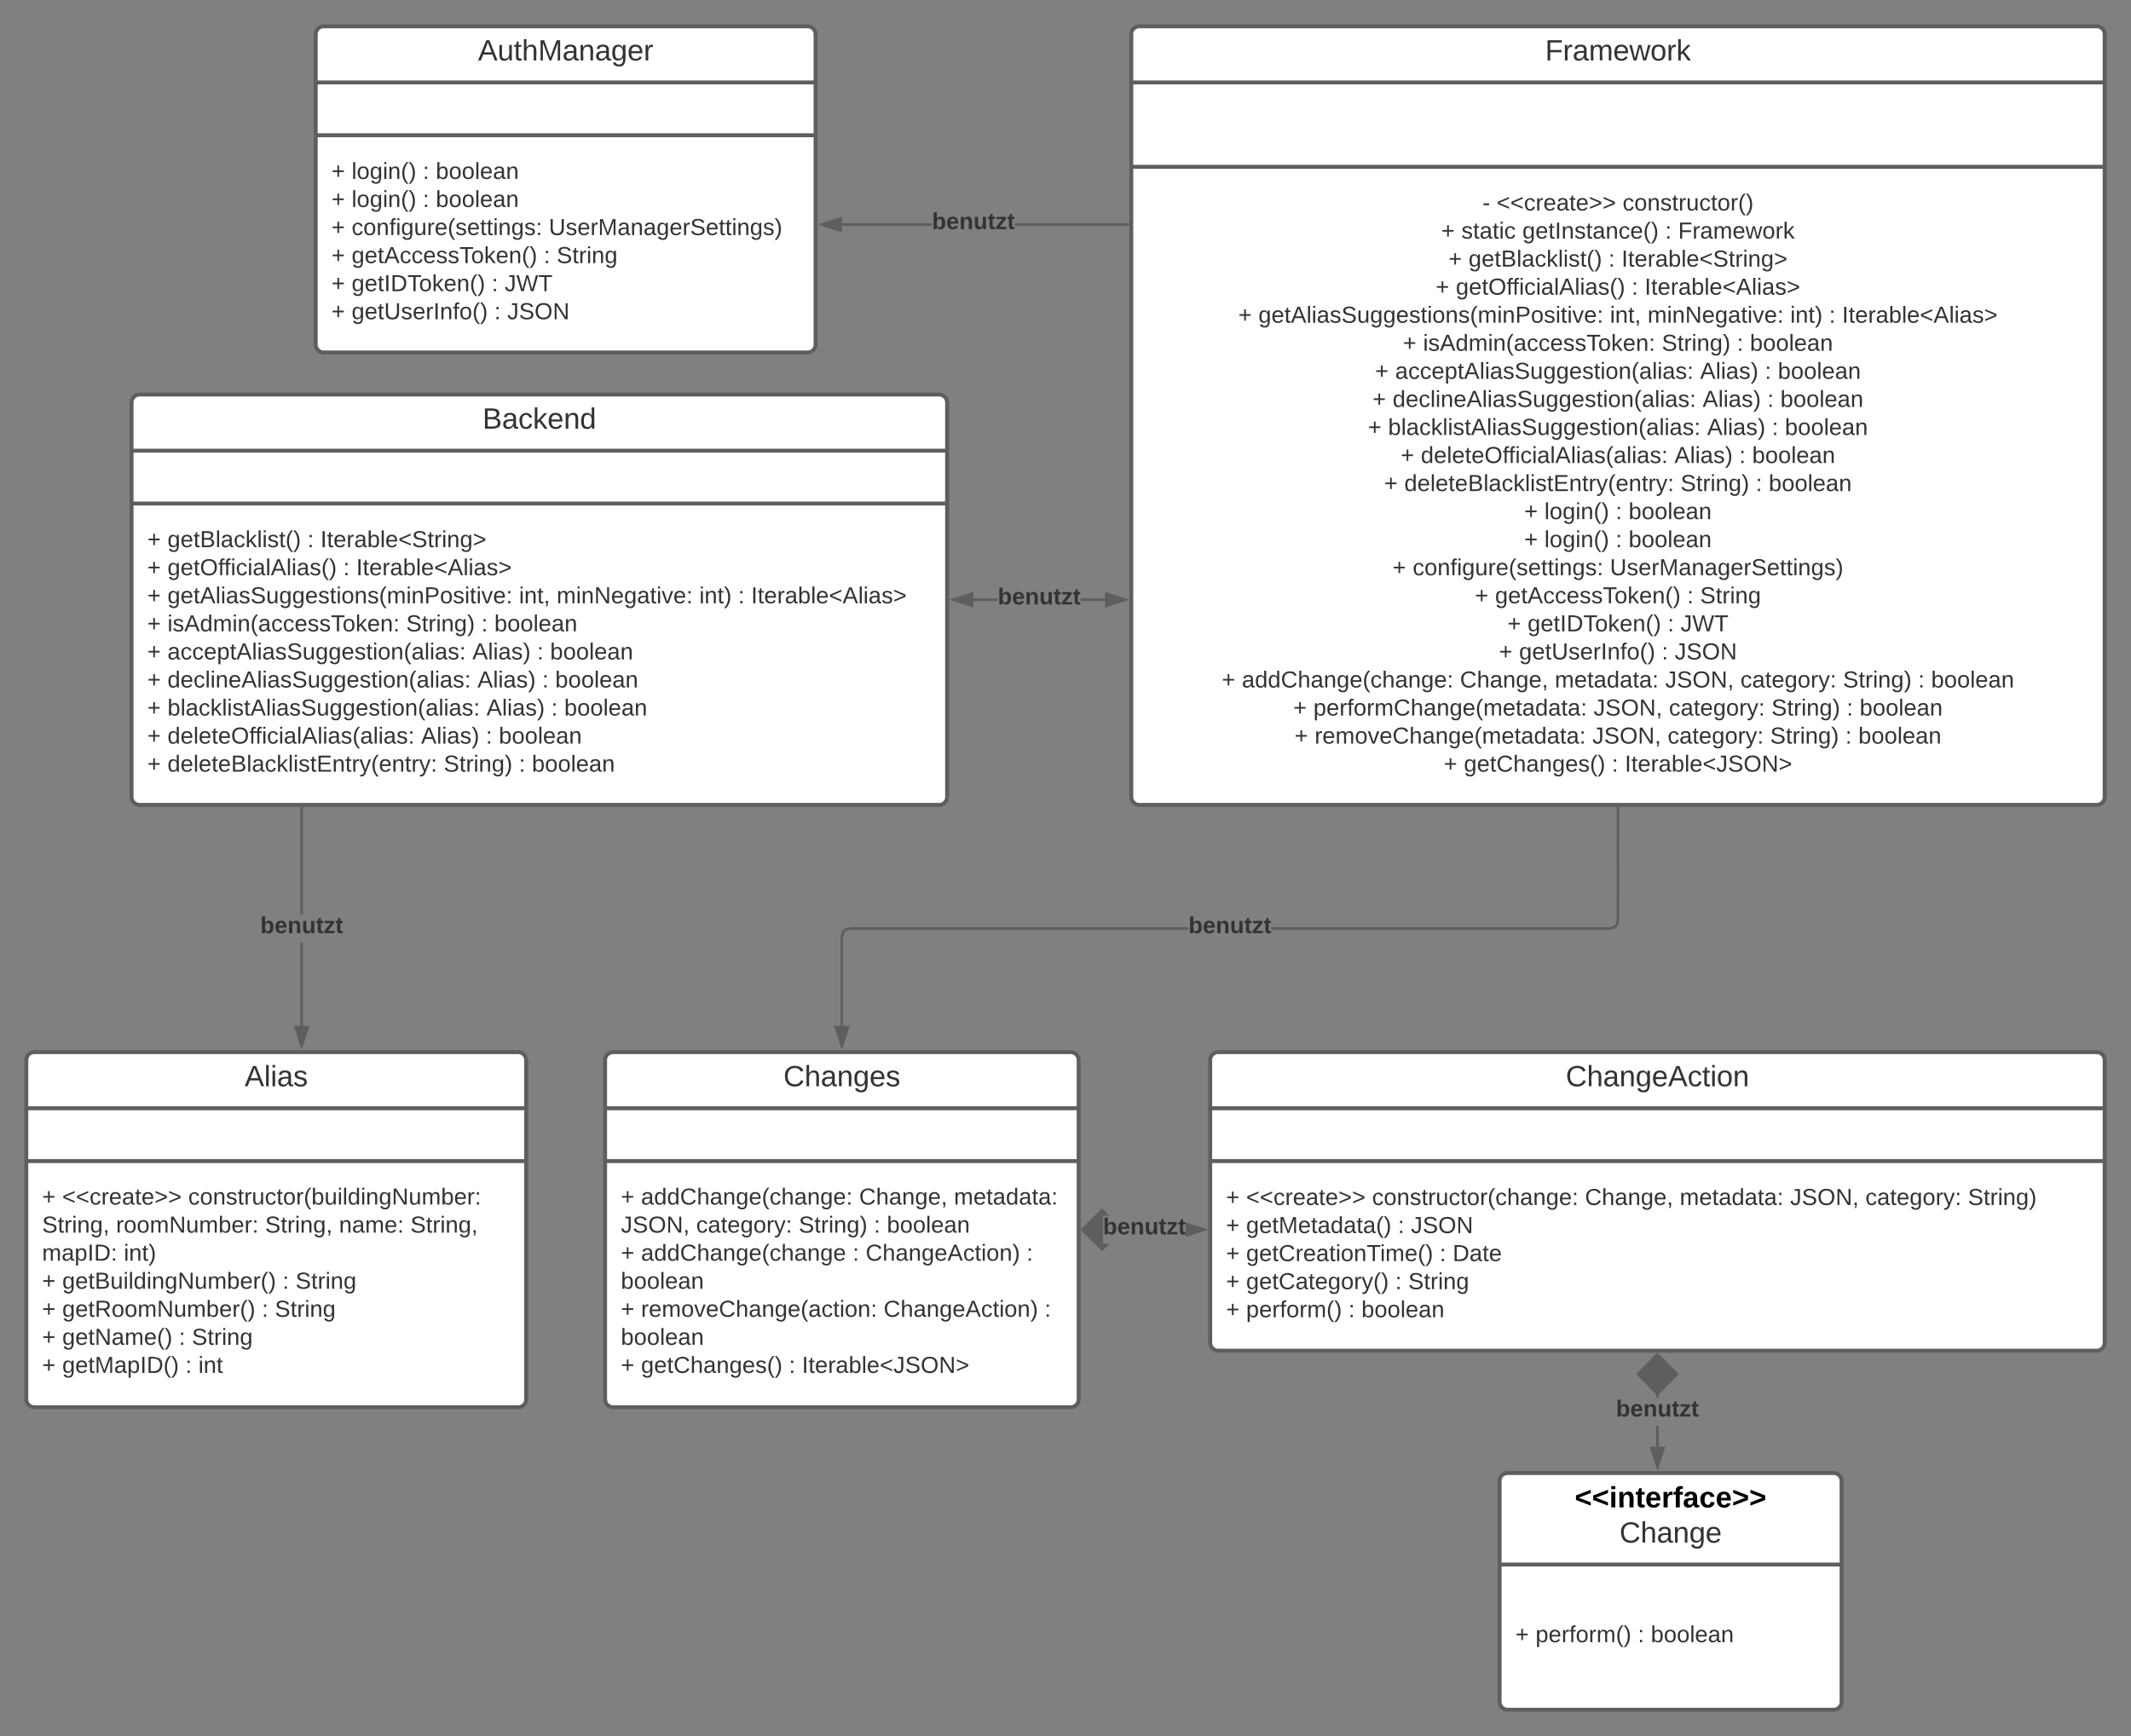 <svg xmlns="http://www.w3.org/2000/svg" xmlns:xlink="http://www.w3.org/1999/xlink" xmlns:lucid="lucid" width="1620" height="1320"><rect width="100%" height="100%" fill="#808080" stroke="none"/><g transform="translate(300 -20)" lucid:page-tab-id="0_0"><path d="M-60 46c0-3.3 2.7-6 6-6h368c3.3 0 6 2.7 6 6v236c0 3.3-2.7 6-6 6H-54c-3.3 0-6-2.7-6-6z" stroke="#5e5e5e" stroke-width="3" fill="#fff"/><path d="M-60 82.67h380m-380 40.16h380" stroke="#5e5e5e" stroke-width="3" fill="none"/><use xlink:href="#a" transform="matrix(1,0,0,1,-52,48) translate(115.395 17.944)"/><use xlink:href="#b" transform="matrix(1,0,0,1,-48,130.833) translate(0 25.222)"/><use xlink:href="#c" transform="matrix(1,0,0,1,-48,130.833) translate(15.309 25.222)"/><use xlink:href="#d" transform="matrix(1,0,0,1,-48,130.833) translate(69.432 25.222)"/><use xlink:href="#e" transform="matrix(1,0,0,1,-48,130.833) translate(79.309 25.222)"/><use xlink:href="#b" transform="matrix(1,0,0,1,-48,130.833) translate(0 46.556)"/><use xlink:href="#c" transform="matrix(1,0,0,1,-48,130.833) translate(15.309 46.556)"/><use xlink:href="#d" transform="matrix(1,0,0,1,-48,130.833) translate(69.432 46.556)"/><use xlink:href="#e" transform="matrix(1,0,0,1,-48,130.833) translate(79.309 46.556)"/><use xlink:href="#b" transform="matrix(1,0,0,1,-48,130.833) translate(0 67.889)"/><use xlink:href="#f" transform="matrix(1,0,0,1,-48,130.833) translate(15.309 67.889)"/><use xlink:href="#g" transform="matrix(1,0,0,1,-48,130.833) translate(165.235 67.889)"/><use xlink:href="#b" transform="matrix(1,0,0,1,-48,130.833) translate(0 89.222)"/><use xlink:href="#h" transform="matrix(1,0,0,1,-48,130.833) translate(15.309 89.222)"/><use xlink:href="#d" transform="matrix(1,0,0,1,-48,130.833) translate(161.333 89.222)"/><use xlink:href="#i" transform="matrix(1,0,0,1,-48,130.833) translate(171.21 89.222)"/><use xlink:href="#b" transform="matrix(1,0,0,1,-48,130.833) translate(0 110.556)"/><use xlink:href="#j" transform="matrix(1,0,0,1,-48,130.833) translate(15.309 110.556)"/><use xlink:href="#d" transform="matrix(1,0,0,1,-48,130.833) translate(121.778 110.556)"/><use xlink:href="#k" transform="matrix(1,0,0,1,-48,130.833) translate(131.654 110.556)"/><use xlink:href="#b" transform="matrix(1,0,0,1,-48,130.833) translate(0 131.889)"/><use xlink:href="#l" transform="matrix(1,0,0,1,-48,130.833) translate(15.309 131.889)"/><use xlink:href="#d" transform="matrix(1,0,0,1,-48,130.833) translate(123.753 131.889)"/><use xlink:href="#m" transform="matrix(1,0,0,1,-48,130.833) translate(133.63 131.889)"/><path d="M620 826c0-3.3 2.7-6 6-6h668c3.3 0 6 2.7 6 6v215c0 3.3-2.7 6-6 6H626c-3.3 0-6-2.7-6-6z" stroke="#5e5e5e" stroke-width="3" fill="#fff"/><path d="M620 862.67h680m-680 40.16h680" stroke="#5e5e5e" stroke-width="3" fill="none"/><use xlink:href="#n" transform="matrix(1,0,0,1,628,828) translate(262.309 17.944)"/><use xlink:href="#b" transform="matrix(1,0,0,1,632,910.833) translate(0 25.389)"/><use xlink:href="#o" transform="matrix(1,0,0,1,632,910.833) translate(15.309 25.389)"/><use xlink:href="#p" transform="matrix(1,0,0,1,632,910.833) translate(111.062 25.389)"/><use xlink:href="#q" transform="matrix(1,0,0,1,632,910.833) translate(272.889 25.389)"/><use xlink:href="#r" transform="matrix(1,0,0,1,632,910.833) translate(344.938 25.389)"/><use xlink:href="#s" transform="matrix(1,0,0,1,632,910.833) translate(428.84 25.389)"/><use xlink:href="#t" transform="matrix(1,0,0,1,632,910.833) translate(486.074 25.389)"/><use xlink:href="#u" transform="matrix(1,0,0,1,632,910.833) translate(564.049 25.389)"/><use xlink:href="#b" transform="matrix(1,0,0,1,632,910.833) translate(0 46.722)"/><use xlink:href="#v" transform="matrix(1,0,0,1,632,910.833) translate(15.309 46.722)"/><use xlink:href="#d" transform="matrix(1,0,0,1,632,910.833) translate(130.716 46.722)"/><use xlink:href="#w" transform="matrix(1,0,0,1,632,910.833) translate(140.593 46.722)"/><use xlink:href="#b" transform="matrix(1,0,0,1,632,910.833) translate(0 68.056)"/><use xlink:href="#x" transform="matrix(1,0,0,1,632,910.833) translate(15.309 68.056)"/><use xlink:href="#d" transform="matrix(1,0,0,1,632,910.833) translate(162.42 68.056)"/><use xlink:href="#y" transform="matrix(1,0,0,1,632,910.833) translate(172.296 68.056)"/><use xlink:href="#b" transform="matrix(1,0,0,1,632,910.833) translate(0 89.389)"/><use xlink:href="#z" transform="matrix(1,0,0,1,632,910.833) translate(15.309 89.389)"/><use xlink:href="#d" transform="matrix(1,0,0,1,632,910.833) translate(128.691 89.389)"/><use xlink:href="#i" transform="matrix(1,0,0,1,632,910.833) translate(138.568 89.389)"/><use xlink:href="#b" transform="matrix(1,0,0,1,632,910.833) translate(0 110.722)"/><use xlink:href="#A" transform="matrix(1,0,0,1,632,910.833) translate(15.309 110.722)"/><use xlink:href="#d" transform="matrix(1,0,0,1,632,910.833) translate(93.086 110.722)"/><use xlink:href="#B" transform="matrix(1,0,0,1,632,910.833) translate(102.963 110.722)"/><path d="M160 826c0-3.3 2.7-6 6-6h348c3.3 0 6 2.7 6 6v258c0 3.3-2.7 6-6 6H166c-3.3 0-6-2.7-6-6z" stroke="#5e5e5e" stroke-width="3" fill="#fff"/><path d="M160 862.67h360m-360 40.16h360" stroke="#5e5e5e" stroke-width="3" fill="none"/><use xlink:href="#C" transform="matrix(1,0,0,1,168,828) translate(127.586 17.944)"/><use xlink:href="#b" transform="matrix(1,0,0,1,172,910.833) translate(0 25.056)"/><use xlink:href="#D" transform="matrix(1,0,0,1,172,910.833) translate(15.309 25.056)"/><use xlink:href="#q" transform="matrix(1,0,0,1,172,910.833) translate(181.136 25.056)"/><use xlink:href="#E" transform="matrix(1,0,0,1,172,910.833) translate(253.185 25.056)"/><use xlink:href="#s" transform="matrix(1,0,0,1,172,910.833) translate(0 46.389)"/><use xlink:href="#t" transform="matrix(1,0,0,1,172,910.833) translate(57.235 46.389)"/><use xlink:href="#F" transform="matrix(1,0,0,1,172,910.833) translate(135.21 46.389)"/><use xlink:href="#d" transform="matrix(1,0,0,1,172,910.833) translate(192.346 46.389)"/><use xlink:href="#e" transform="matrix(1,0,0,1,172,910.833) translate(202.222 46.389)"/><use xlink:href="#b" transform="matrix(1,0,0,1,172,910.833) translate(0 67.722)"/><use xlink:href="#G" transform="matrix(1,0,0,1,172,910.833) translate(15.309 67.722)"/><use xlink:href="#d" transform="matrix(1,0,0,1,172,910.833) translate(176.198 67.722)"/><use xlink:href="#H" transform="matrix(1,0,0,1,172,910.833) translate(186.074 67.722)"/><use xlink:href="#I" transform="matrix(1,0,0,1,172,910.833) translate(308.395 67.722)"/><use xlink:href="#e" transform="matrix(1,0,0,1,172,910.833) translate(0 89.056)"/><use xlink:href="#b" transform="matrix(1,0,0,1,172,910.833) translate(0 110.389)"/><use xlink:href="#J" transform="matrix(1,0,0,1,172,910.833) translate(15.309 110.389)"/><use xlink:href="#H" transform="matrix(1,0,0,1,172,910.833) translate(199.753 110.389)"/><use xlink:href="#I" transform="matrix(1,0,0,1,172,910.833) translate(322.074 110.389)"/><use xlink:href="#e" transform="matrix(1,0,0,1,172,910.833) translate(0 131.722)"/><use xlink:href="#b" transform="matrix(1,0,0,1,172,910.833) translate(0 153.056)"/><use xlink:href="#K" transform="matrix(1,0,0,1,172,910.833) translate(15.309 153.056)"/><use xlink:href="#d" transform="matrix(1,0,0,1,172,910.833) translate(127.753 153.056)"/><use xlink:href="#L" transform="matrix(1,0,0,1,172,910.833) translate(137.63 153.056)"/><path d="M-200 326c0-3.3 2.7-6 6-6h608c3.3 0 6 2.7 6 6v300c0 3.3-2.7 6-6 6h-608c-3.3 0-6-2.7-6-6z" stroke="#5e5e5e" stroke-width="3" fill="#fff"/><path d="M-200 362.67h620m-620 40.16h620" stroke="#5e5e5e" stroke-width="3" fill="none"/><g><use xlink:href="#M" transform="matrix(1,0,0,1,-192,328) translate(258.79 17.944)"/></g><g><use xlink:href="#b" transform="matrix(1,0,0,1,-188,410.833) translate(0 25.222)"/><use xlink:href="#N" transform="matrix(1,0,0,1,-188,410.833) translate(15.309 25.222)"/><use xlink:href="#d" transform="matrix(1,0,0,1,-188,410.833) translate(121.728 25.222)"/><use xlink:href="#O" transform="matrix(1,0,0,1,-188,410.833) translate(131.605 25.222)"/><use xlink:href="#b" transform="matrix(1,0,0,1,-188,410.833) translate(0 46.556)"/><use xlink:href="#P" transform="matrix(1,0,0,1,-188,410.833) translate(15.309 46.556)"/><use xlink:href="#d" transform="matrix(1,0,0,1,-188,410.833) translate(148.938 46.556)"/><use xlink:href="#Q" transform="matrix(1,0,0,1,-188,410.833) translate(158.815 46.556)"/><use xlink:href="#b" transform="matrix(1,0,0,1,-188,410.833) translate(0 67.889)"/><use xlink:href="#R" transform="matrix(1,0,0,1,-188,410.833) translate(15.309 67.889)"/><use xlink:href="#S" transform="matrix(1,0,0,1,-188,410.833) translate(282.568 67.889)"/><use xlink:href="#T" transform="matrix(1,0,0,1,-188,410.833) translate(311.16 67.889)"/><use xlink:href="#U" transform="matrix(1,0,0,1,-188,410.833) translate(419.605 67.889)"/><use xlink:href="#d" transform="matrix(1,0,0,1,-188,410.833) translate(449.136 67.889)"/><use xlink:href="#Q" transform="matrix(1,0,0,1,-188,410.833) translate(459.012 67.889)"/><use xlink:href="#b" transform="matrix(1,0,0,1,-188,410.833) translate(0 89.222)"/><use xlink:href="#V" transform="matrix(1,0,0,1,-188,410.833) translate(15.309 89.222)"/><use xlink:href="#F" transform="matrix(1,0,0,1,-188,410.833) translate(196.79 89.222)"/><use xlink:href="#d" transform="matrix(1,0,0,1,-188,410.833) translate(253.926 89.222)"/><use xlink:href="#e" transform="matrix(1,0,0,1,-188,410.833) translate(263.802 89.222)"/><use xlink:href="#b" transform="matrix(1,0,0,1,-188,410.833) translate(0 110.556)"/><use xlink:href="#W" transform="matrix(1,0,0,1,-188,410.833) translate(15.309 110.556)"/><use xlink:href="#X" transform="matrix(1,0,0,1,-188,410.833) translate(247.111 110.556)"/><use xlink:href="#d" transform="matrix(1,0,0,1,-188,410.833) translate(296.346 110.556)"/><use xlink:href="#e" transform="matrix(1,0,0,1,-188,410.833) translate(306.222 110.556)"/><use xlink:href="#b" transform="matrix(1,0,0,1,-188,410.833) translate(0 131.889)"/><use xlink:href="#Y" transform="matrix(1,0,0,1,-188,410.833) translate(15.309 131.889)"/><use xlink:href="#X" transform="matrix(1,0,0,1,-188,410.833) translate(250.963 131.889)"/><use xlink:href="#d" transform="matrix(1,0,0,1,-188,410.833) translate(300.198 131.889)"/><use xlink:href="#e" transform="matrix(1,0,0,1,-188,410.833) translate(310.074 131.889)"/><use xlink:href="#b" transform="matrix(1,0,0,1,-188,410.833) translate(0 153.222)"/><use xlink:href="#Z" transform="matrix(1,0,0,1,-188,410.833) translate(15.309 153.222)"/><use xlink:href="#X" transform="matrix(1,0,0,1,-188,410.833) translate(257.827 153.222)"/><use xlink:href="#d" transform="matrix(1,0,0,1,-188,410.833) translate(307.062 153.222)"/><use xlink:href="#e" transform="matrix(1,0,0,1,-188,410.833) translate(316.938 153.222)"/><use xlink:href="#b" transform="matrix(1,0,0,1,-188,410.833) translate(0 174.556)"/><use xlink:href="#aa" transform="matrix(1,0,0,1,-188,410.833) translate(15.309 174.556)"/><use xlink:href="#X" transform="matrix(1,0,0,1,-188,410.833) translate(208.099 174.556)"/><use xlink:href="#d" transform="matrix(1,0,0,1,-188,410.833) translate(257.333 174.556)"/><use xlink:href="#e" transform="matrix(1,0,0,1,-188,410.833) translate(267.21 174.556)"/><use xlink:href="#b" transform="matrix(1,0,0,1,-188,410.833) translate(0 195.889)"/><use xlink:href="#ab" transform="matrix(1,0,0,1,-188,410.833) translate(15.309 195.889)"/><use xlink:href="#F" transform="matrix(1,0,0,1,-188,410.833) translate(225.333 195.889)"/><use xlink:href="#d" transform="matrix(1,0,0,1,-188,410.833) translate(282.469 195.889)"/><use xlink:href="#B" transform="matrix(1,0,0,1,-188,410.833) translate(292.346 195.889)"/></g><path d="M-280 826c0-3.3 2.7-6 6-6H94c3.3 0 6 2.7 6 6v258c0 3.3-2.7 6-6 6h-368c-3.3 0-6-2.7-6-6z" stroke="#5e5e5e" stroke-width="3" fill="#fff"/><path d="M-280 862.67h380m-380 40.16h380" stroke="#5e5e5e" stroke-width="3" fill="none"/><g><use xlink:href="#ac" transform="matrix(1,0,0,1,-272,828) translate(157.988 17.944)"/></g><g><use xlink:href="#b" transform="matrix(1,0,0,1,-268,910.833) translate(0 25.056)"/><use xlink:href="#o" transform="matrix(1,0,0,1,-268,910.833) translate(15.309 25.056)"/><use xlink:href="#ad" transform="matrix(1,0,0,1,-268,910.833) translate(111.062 25.056)"/><use xlink:href="#ae" transform="matrix(1,0,0,1,-268,910.833) translate(0 46.389)"/><use xlink:href="#af" transform="matrix(1,0,0,1,-268,910.833) translate(56.198 46.389)"/><use xlink:href="#ae" transform="matrix(1,0,0,1,-268,910.833) translate(169.531 46.389)"/><use xlink:href="#ag" transform="matrix(1,0,0,1,-268,910.833) translate(225.728 46.389)"/><use xlink:href="#ah" transform="matrix(1,0,0,1,-268,910.833) translate(280 46.389)"/><use xlink:href="#ai" transform="matrix(1,0,0,1,-268,910.833) translate(0 67.722)"/><use xlink:href="#aj" transform="matrix(1,0,0,1,-268,910.833) translate(62.123 67.722)"/><use xlink:href="#b" transform="matrix(1,0,0,1,-268,910.833) translate(0 89.056)"/><use xlink:href="#ak" transform="matrix(1,0,0,1,-268,910.833) translate(15.309 89.056)"/><use xlink:href="#d" transform="matrix(1,0,0,1,-268,910.833) translate(182.815 89.056)"/><use xlink:href="#i" transform="matrix(1,0,0,1,-268,910.833) translate(192.691 89.056)"/><use xlink:href="#b" transform="matrix(1,0,0,1,-268,910.833) translate(0 110.389)"/><use xlink:href="#al" transform="matrix(1,0,0,1,-268,910.833) translate(15.309 110.389)"/><use xlink:href="#d" transform="matrix(1,0,0,1,-268,910.833) translate(167.062 110.389)"/><use xlink:href="#i" transform="matrix(1,0,0,1,-268,910.833) translate(176.938 110.389)"/><use xlink:href="#b" transform="matrix(1,0,0,1,-268,910.833) translate(0 131.722)"/><use xlink:href="#am" transform="matrix(1,0,0,1,-268,910.833) translate(15.309 131.722)"/><use xlink:href="#d" transform="matrix(1,0,0,1,-268,910.833) translate(104 131.722)"/><use xlink:href="#i" transform="matrix(1,0,0,1,-268,910.833) translate(113.877 131.722)"/><use xlink:href="#b" transform="matrix(1,0,0,1,-268,910.833) translate(0 153.056)"/><use xlink:href="#an" transform="matrix(1,0,0,1,-268,910.833) translate(15.309 153.056)"/><use xlink:href="#d" transform="matrix(1,0,0,1,-268,910.833) translate(108.938 153.056)"/><use xlink:href="#ao" transform="matrix(1,0,0,1,-268,910.833) translate(118.815 153.056)"/></g><path d="M840 1146c0-3.3 2.7-6 6-6h248c3.3 0 6 2.7 6 6v168c0 3.3-2.7 6-6 6H846c-3.3 0-6-2.7-6-6z" stroke="#5e5e5e" stroke-width="3" fill="#fff"/><path d="M840 1209.6h260" stroke="#5e5e5e" stroke-width="3" fill="none"/><g><use xlink:href="#ap" transform="matrix(1,0,0,1,848,1148) translate(49.149 18.156)"/><use xlink:href="#aq" transform="matrix(1,0,0,1,848,1148) translate(83.142 44.911)"/></g><g><use xlink:href="#b" transform="matrix(1,0,0,1,852,1217.6) translate(0 51.056)"/><use xlink:href="#A" transform="matrix(1,0,0,1,852,1217.6) translate(15.309 51.056)"/><use xlink:href="#d" transform="matrix(1,0,0,1,852,1217.6) translate(93.086 51.056)"/><use xlink:href="#B" transform="matrix(1,0,0,1,852,1217.6) translate(102.963 51.056)"/></g><path d="M560 46c0-3.3 2.7-6 6-6h728c3.3 0 6 2.7 6 6v580c0 3.3-2.7 6-6 6H566c-3.3 0-6-2.7-6-6z" stroke="#5e5e5e" stroke-width="3" fill="#fff"/><path d="M560 82.67h740m-740 64.16h740" stroke="#5e5e5e" stroke-width="3" fill="none"/><g><use xlink:href="#ar" transform="matrix(1,0,0,1,568,48) translate(306.599 17.944)"/></g><g><use xlink:href="#as" transform="matrix(1,0,0,1,572,154.833) translate(254.938 25.222)"/><use xlink:href="#o" transform="matrix(1,0,0,1,572,154.833) translate(265.753 25.222)"/><use xlink:href="#at" transform="matrix(1,0,0,1,572,154.833) translate(361.506 25.222)"/><use xlink:href="#b" transform="matrix(1,0,0,1,572,154.833) translate(223.63 46.556)"/><use xlink:href="#au" transform="matrix(1,0,0,1,572,154.833) translate(238.938 46.556)"/><use xlink:href="#av" transform="matrix(1,0,0,1,572,154.833) translate(285.309 46.556)"/><use xlink:href="#d" transform="matrix(1,0,0,1,572,154.833) translate(393.852 46.556)"/><use xlink:href="#aw" transform="matrix(1,0,0,1,572,154.833) translate(403.728 46.556)"/><use xlink:href="#b" transform="matrix(1,0,0,1,572,154.833) translate(229.086 67.889)"/><use xlink:href="#N" transform="matrix(1,0,0,1,572,154.833) translate(244.395 67.889)"/><use xlink:href="#d" transform="matrix(1,0,0,1,572,154.833) translate(350.815 67.889)"/><use xlink:href="#O" transform="matrix(1,0,0,1,572,154.833) translate(360.691 67.889)"/><use xlink:href="#b" transform="matrix(1,0,0,1,572,154.833) translate(219.432 89.222)"/><use xlink:href="#P" transform="matrix(1,0,0,1,572,154.833) translate(234.741 89.222)"/><use xlink:href="#d" transform="matrix(1,0,0,1,572,154.833) translate(368.37 89.222)"/><use xlink:href="#Q" transform="matrix(1,0,0,1,572,154.833) translate(378.247 89.222)"/><use xlink:href="#b" transform="matrix(1,0,0,1,572,154.833) translate(69.333 110.556)"/><use xlink:href="#R" transform="matrix(1,0,0,1,572,154.833) translate(84.642 110.556)"/><use xlink:href="#S" transform="matrix(1,0,0,1,572,154.833) translate(351.901 110.556)"/><use xlink:href="#T" transform="matrix(1,0,0,1,572,154.833) translate(380.494 110.556)"/><use xlink:href="#U" transform="matrix(1,0,0,1,572,154.833) translate(488.938 110.556)"/><use xlink:href="#d" transform="matrix(1,0,0,1,572,154.833) translate(518.469 110.556)"/><use xlink:href="#Q" transform="matrix(1,0,0,1,572,154.833) translate(528.346 110.556)"/><use xlink:href="#b" transform="matrix(1,0,0,1,572,154.833) translate(194.519 131.889)"/><use xlink:href="#V" transform="matrix(1,0,0,1,572,154.833) translate(209.827 131.889)"/><use xlink:href="#F" transform="matrix(1,0,0,1,572,154.833) translate(391.309 131.889)"/><use xlink:href="#d" transform="matrix(1,0,0,1,572,154.833) translate(448.444 131.889)"/><use xlink:href="#e" transform="matrix(1,0,0,1,572,154.833) translate(458.321 131.889)"/><use xlink:href="#b" transform="matrix(1,0,0,1,572,154.833) translate(173.309 153.222)"/><use xlink:href="#W" transform="matrix(1,0,0,1,572,154.833) translate(188.617 153.222)"/><use xlink:href="#X" transform="matrix(1,0,0,1,572,154.833) translate(420.42 153.222)"/><use xlink:href="#d" transform="matrix(1,0,0,1,572,154.833) translate(469.654 153.222)"/><use xlink:href="#e" transform="matrix(1,0,0,1,572,154.833) translate(479.531 153.222)"/><use xlink:href="#b" transform="matrix(1,0,0,1,572,154.833) translate(171.383 174.556)"/><use xlink:href="#Y" transform="matrix(1,0,0,1,572,154.833) translate(186.691 174.556)"/><use xlink:href="#X" transform="matrix(1,0,0,1,572,154.833) translate(422.346 174.556)"/><use xlink:href="#d" transform="matrix(1,0,0,1,572,154.833) translate(471.58 174.556)"/><use xlink:href="#e" transform="matrix(1,0,0,1,572,154.833) translate(481.457 174.556)"/><use xlink:href="#b" transform="matrix(1,0,0,1,572,154.833) translate(167.951 195.889)"/><use xlink:href="#Z" transform="matrix(1,0,0,1,572,154.833) translate(183.259 195.889)"/><use xlink:href="#X" transform="matrix(1,0,0,1,572,154.833) translate(425.778 195.889)"/><use xlink:href="#d" transform="matrix(1,0,0,1,572,154.833) translate(475.012 195.889)"/><use xlink:href="#e" transform="matrix(1,0,0,1,572,154.833) translate(484.889 195.889)"/><use xlink:href="#b" transform="matrix(1,0,0,1,572,154.833) translate(192.815 217.222)"/><use xlink:href="#aa" transform="matrix(1,0,0,1,572,154.833) translate(208.123 217.222)"/><use xlink:href="#X" transform="matrix(1,0,0,1,572,154.833) translate(400.914 217.222)"/><use xlink:href="#d" transform="matrix(1,0,0,1,572,154.833) translate(450.148 217.222)"/><use xlink:href="#e" transform="matrix(1,0,0,1,572,154.833) translate(460.025 217.222)"/><use xlink:href="#b" transform="matrix(1,0,0,1,572,154.833) translate(180.247 238.556)"/><use xlink:href="#ab" transform="matrix(1,0,0,1,572,154.833) translate(195.556 238.556)"/><use xlink:href="#F" transform="matrix(1,0,0,1,572,154.833) translate(405.58 238.556)"/><use xlink:href="#d" transform="matrix(1,0,0,1,572,154.833) translate(462.716 238.556)"/><use xlink:href="#e" transform="matrix(1,0,0,1,572,154.833) translate(472.593 238.556)"/><use xlink:href="#b" transform="matrix(1,0,0,1,572,154.833) translate(286.765 259.889)"/><use xlink:href="#c" transform="matrix(1,0,0,1,572,154.833) translate(302.074 259.889)"/><use xlink:href="#d" transform="matrix(1,0,0,1,572,154.833) translate(356.198 259.889)"/><use xlink:href="#e" transform="matrix(1,0,0,1,572,154.833) translate(366.074 259.889)"/><use xlink:href="#b" transform="matrix(1,0,0,1,572,154.833) translate(286.765 281.222)"/><use xlink:href="#c" transform="matrix(1,0,0,1,572,154.833) translate(302.074 281.222)"/><use xlink:href="#d" transform="matrix(1,0,0,1,572,154.833) translate(356.198 281.222)"/><use xlink:href="#e" transform="matrix(1,0,0,1,572,154.833) translate(366.074 281.222)"/><use xlink:href="#b" transform="matrix(1,0,0,1,572,154.833) translate(186.642 302.556)"/><use xlink:href="#f" transform="matrix(1,0,0,1,572,154.833) translate(201.951 302.556)"/><use xlink:href="#g" transform="matrix(1,0,0,1,572,154.833) translate(351.877 302.556)"/><use xlink:href="#b" transform="matrix(1,0,0,1,572,154.833) translate(249.235 323.889)"/><use xlink:href="#h" transform="matrix(1,0,0,1,572,154.833) translate(264.543 323.889)"/><use xlink:href="#d" transform="matrix(1,0,0,1,572,154.833) translate(410.568 323.889)"/><use xlink:href="#i" transform="matrix(1,0,0,1,572,154.833) translate(420.444 323.889)"/><use xlink:href="#b" transform="matrix(1,0,0,1,572,154.833) translate(273.951 345.222)"/><use xlink:href="#j" transform="matrix(1,0,0,1,572,154.833) translate(289.259 345.222)"/><use xlink:href="#d" transform="matrix(1,0,0,1,572,154.833) translate(395.728 345.222)"/><use xlink:href="#k" transform="matrix(1,0,0,1,572,154.833) translate(405.605 345.222)"/><use xlink:href="#b" transform="matrix(1,0,0,1,572,154.833) translate(267.506 366.556)"/><use xlink:href="#l" transform="matrix(1,0,0,1,572,154.833) translate(282.815 366.556)"/><use xlink:href="#d" transform="matrix(1,0,0,1,572,154.833) translate(391.259 366.556)"/><use xlink:href="#w" transform="matrix(1,0,0,1,572,154.833) translate(401.136 366.556)"/><use xlink:href="#b" transform="matrix(1,0,0,1,572,154.833) translate(56.765 387.889)"/><use xlink:href="#D" transform="matrix(1,0,0,1,572,154.833) translate(72.074 387.889)"/><use xlink:href="#q" transform="matrix(1,0,0,1,572,154.833) translate(237.901 387.889)"/><use xlink:href="#r" transform="matrix(1,0,0,1,572,154.833) translate(309.951 387.889)"/><use xlink:href="#s" transform="matrix(1,0,0,1,572,154.833) translate(393.852 387.889)"/><use xlink:href="#t" transform="matrix(1,0,0,1,572,154.833) translate(451.086 387.889)"/><use xlink:href="#F" transform="matrix(1,0,0,1,572,154.833) translate(529.062 387.889)"/><use xlink:href="#d" transform="matrix(1,0,0,1,572,154.833) translate(586.198 387.889)"/><use xlink:href="#e" transform="matrix(1,0,0,1,572,154.833) translate(596.074 387.889)"/><use xlink:href="#b" transform="matrix(1,0,0,1,572,154.833) translate(111.136 409.222)"/><use xlink:href="#ax" transform="matrix(1,0,0,1,572,154.833) translate(126.444 409.222)"/><use xlink:href="#s" transform="matrix(1,0,0,1,572,154.833) translate(339.481 409.222)"/><use xlink:href="#t" transform="matrix(1,0,0,1,572,154.833) translate(396.716 409.222)"/><use xlink:href="#F" transform="matrix(1,0,0,1,572,154.833) translate(474.691 409.222)"/><use xlink:href="#d" transform="matrix(1,0,0,1,572,154.833) translate(531.827 409.222)"/><use xlink:href="#e" transform="matrix(1,0,0,1,572,154.833) translate(541.704 409.222)"/><use xlink:href="#b" transform="matrix(1,0,0,1,572,154.833) translate(112.099 430.556)"/><use xlink:href="#ay" transform="matrix(1,0,0,1,572,154.833) translate(127.407 430.556)"/><use xlink:href="#s" transform="matrix(1,0,0,1,572,154.833) translate(338.519 430.556)"/><use xlink:href="#t" transform="matrix(1,0,0,1,572,154.833) translate(395.753 430.556)"/><use xlink:href="#F" transform="matrix(1,0,0,1,572,154.833) translate(473.728 430.556)"/><use xlink:href="#d" transform="matrix(1,0,0,1,572,154.833) translate(530.864 430.556)"/><use xlink:href="#e" transform="matrix(1,0,0,1,572,154.833) translate(540.741 430.556)"/><use xlink:href="#b" transform="matrix(1,0,0,1,572,154.833) translate(225.556 451.889)"/><use xlink:href="#K" transform="matrix(1,0,0,1,572,154.833) translate(240.864 451.889)"/><use xlink:href="#d" transform="matrix(1,0,0,1,572,154.833) translate(353.309 451.889)"/><use xlink:href="#L" transform="matrix(1,0,0,1,572,154.833) translate(363.185 451.889)"/></g><path d="M408.52 191.67H340v-2h68.52m148.98 2h-86.02v-2h86.02" fill="#5e5e5e"/><path d="M558.5 191.67h-1.03v-2h1.03M339 195.3l-14.26-4.63 14.26-4.64z" fill="#5e5e5e"/><path d="M340 196.68l-18.5-6 18.5-6.03m-12.03 6.02l10.03 3.26v-6.52" fill="#5e5e5e"/><g><use xlink:href="#az" transform="matrix(1,0,0,1,408.519,180) translate(0 14.222)"/></g><path d="M-69.67 800h-2v-63.33h2m0-21.34h-2V634.5h2" fill="#5e5e5e"/><path d="M-69.67 634.53h-2v-1.03h2M-70.67 815.26L-75.3 801h9.27z" fill="#5e5e5e"/><path d="M-70.67 818.5l-6-18.5h12.02m-9.28 2l3.26 10.03L-67.4 802" fill="#5e5e5e"/><g><use xlink:href="#az" transform="matrix(1,0,0,1,-102.148,715.333) translate(0 14.222)"/></g><path d="M458.52 477H440v-2h18.52m81.48 2h-18.52v-2H540M439 480.64L424.74 476l14.26-4.64z" fill="#5e5e5e"/><path d="M440 482l-18.5-6 18.5-6m-12.03 6l10.03 3.26v-6.52M555.26 476L541 480.64v-9.28z" fill="#5e5e5e"/><path d="M558.5 476l-18.5 6v-12m2 9.26l10.03-3.26-10.03-3.26" fill="#5e5e5e"/><g><use xlink:href="#az" transform="matrix(1,0,0,1,458.519,465.333) translate(0 14.222)"/></g><path d="M961 1120h-2v-15.83h2m0-21.34h-2v-3.58h2" fill="#5e5e5e"/><path d="M974.85 1064.76L960 1079.9l-14.85-15.14L960 1049.9z" fill="#5e5e5e"/><path d="M976.26 1064.76L960 1081.34l-16.26-16.58L960 1048.5m-13.44 16.27L960 1078.5l13.44-13.73-13.44-13.44M960 1135.26l-4.64-14.26h9.28z" fill="#5e5e5e"/><path d="M960 1138.5l-6-18.5h12m-9.26 2l3.26 10.03 3.26-10.03" fill="#5e5e5e"/><g><use xlink:href="#az" transform="matrix(1,0,0,1,928.519,1082.833) translate(0 14.222)"/></g><path fill="#5e5e5e"/><path d="M542.03 944.33h-3.5v21.34h3.5l-4.27 4.18L522.9 955l14.86-14.85z" fill="#5e5e5e"/><path d="M543.46 944.33h-2.86l-2.83-2.77L524.33 955l13.44 13.44 2.83-2.77h2.86l-5.7 5.6L521.5 955l16.26-16.26M615.26 955l-13.78 4.48v-8.96z" fill="#5e5e5e"/><path d="M618.5 955l-17.02 5.53v-11.06m.52 8.8l10.03-3.27-10.03-3.26" fill="#5e5e5e"/><g><use xlink:href="#az" transform="matrix(1,0,0,1,538.519,944.333) translate(0 14.222)"/></g><path d="M603.52 727h-257.4l-2.63.7-1.8 1.8-.7 2.63V800h-2v-68.13l.92-3.42 2.53-2.53 3.42-.92h257.65M931 720.13l-.92 3.42-2.53 2.53-3.42.92H666.48v-2h257.4l2.63-.7 1.8-1.8.7-2.63V634.5h2" fill="#5e5e5e"/><path d="M931 634.53h-2v-1.03h2M340 815.26L335.36 801h9.28z" fill="#5e5e5e"/><path d="M340 818.5l-6-18.5h12m-9.26 2l3.26 10.03 3.26-10.03" fill="#5e5e5e"/><g><use xlink:href="#az" transform="matrix(1,0,0,1,603.519,715.333) translate(0 14.222)"/></g><defs><path fill="#333" d="M205 0l-28-72H64L36 0H1l101-248h38L239 0h-34zm-38-99l-47-123c-12 45-31 82-46 123h93" id="aA"/><path fill="#333" d="M84 4C-5 8 30-112 23-190h32v120c0 31 7 50 39 49 72-2 45-101 50-169h31l1 190h-30c-1-10 1-25-2-33-11 22-28 36-60 37" id="aB"/><path fill="#333" d="M59-47c-2 24 18 29 38 22v24C64 9 27 4 27-40v-127H5v-23h24l9-43h21v43h35v23H59v120" id="aC"/><path fill="#333" d="M106-169C34-169 62-67 57 0H25v-261h32l-1 103c12-21 28-36 61-36 89 0 53 116 60 194h-32v-121c2-32-8-49-39-48" id="aD"/><path fill="#333" d="M240 0l2-218c-23 76-54 145-80 218h-23L58-218 59 0H30v-248h44l77 211c21-75 51-140 76-211h43V0h-30" id="aE"/><path fill="#333" d="M141-36C126-15 110 5 73 4 37 3 15-17 15-53c-1-64 63-63 125-63 3-35-9-54-41-54-24 1-41 7-42 31l-33-3c5-37 33-52 76-52 45 0 72 20 72 64v82c-1 20 7 32 28 27v20c-31 9-61-2-59-35zM48-53c0 20 12 33 32 33 41-3 63-29 60-74-43 2-92-5-92 41" id="aF"/><path fill="#333" d="M117-194c89-4 53 116 60 194h-32v-121c0-31-8-49-39-48C34-167 62-67 57 0H25l-1-190h30c1 10-1 24 2 32 11-22 29-35 61-36" id="aG"/><path fill="#333" d="M177-190C167-65 218 103 67 71c-23-6-38-20-44-43l32-5c15 47 100 32 89-28v-30C133-14 115 1 83 1 29 1 15-40 15-95c0-56 16-97 71-98 29-1 48 16 59 35 1-10 0-23 2-32h30zM94-22c36 0 50-32 50-73 0-42-14-75-50-75-39 0-46 34-46 75s6 73 46 73" id="aH"/><path fill="#333" d="M100-194c63 0 86 42 84 106H49c0 40 14 67 53 68 26 1 43-12 49-29l28 8c-11 28-37 45-77 45C44 4 14-33 15-96c1-61 26-98 85-98zm52 81c6-60-76-77-97-28-3 7-6 17-6 28h103" id="aI"/><path fill="#333" d="M114-163C36-179 61-72 57 0H25l-1-190h30c1 12-1 29 2 39 6-27 23-49 58-41v29" id="aJ"/><g id="a"><use transform="matrix(0.062,0,0,0.062,0,0)" xlink:href="#aA"/><use transform="matrix(0.062,0,0,0.062,14.815,0)" xlink:href="#aB"/><use transform="matrix(0.062,0,0,0.062,27.16,0)" xlink:href="#aC"/><use transform="matrix(0.062,0,0,0.062,33.333,0)" xlink:href="#aD"/><use transform="matrix(0.062,0,0,0.062,45.679,0)" xlink:href="#aE"/><use transform="matrix(0.062,0,0,0.062,64.136,0)" xlink:href="#aF"/><use transform="matrix(0.062,0,0,0.062,76.481,0)" xlink:href="#aG"/><use transform="matrix(0.062,0,0,0.062,88.827,0)" xlink:href="#aF"/><use transform="matrix(0.062,0,0,0.062,101.173,0)" xlink:href="#aH"/><use transform="matrix(0.062,0,0,0.062,113.519,0)" xlink:href="#aI"/><use transform="matrix(0.062,0,0,0.062,125.864,0)" xlink:href="#aJ"/></g><path fill="#333" d="M118-107v75H92v-75H18v-26h74v-75h26v75h74v26h-74" id="aK"/><use transform="matrix(0.049,0,0,0.049,0,0)" xlink:href="#aK" id="b"/><path fill="#333" d="M24 0v-261h32V0H24" id="aL"/><path fill="#333" d="M100-194c62-1 85 37 85 99 1 63-27 99-86 99S16-35 15-95c0-66 28-99 85-99zM99-20c44 1 53-31 53-75 0-43-8-75-51-75s-53 32-53 75 10 74 51 75" id="aM"/><path fill="#333" d="M24-231v-30h32v30H24zM24 0v-190h32V0H24" id="aN"/><path fill="#333" d="M87 75C49 33 22-17 22-94c0-76 28-126 65-167h31c-38 41-64 92-64 168S80 34 118 75H87" id="aO"/><path fill="#333" d="M33-261c38 41 65 92 65 168S71 34 33 75H2C39 34 66-17 66-93S39-220 2-261h31" id="aP"/><g id="c"><use transform="matrix(0.049,0,0,0.049,0,0)" xlink:href="#aL"/><use transform="matrix(0.049,0,0,0.049,3.901,0)" xlink:href="#aM"/><use transform="matrix(0.049,0,0,0.049,13.778,0)" xlink:href="#aH"/><use transform="matrix(0.049,0,0,0.049,23.654,0)" xlink:href="#aN"/><use transform="matrix(0.049,0,0,0.049,27.556,0)" xlink:href="#aG"/><use transform="matrix(0.049,0,0,0.049,37.432,0)" xlink:href="#aO"/><use transform="matrix(0.049,0,0,0.049,43.309,0)" xlink:href="#aP"/></g><path fill="#333" d="M33-154v-36h34v36H33zM33 0v-36h34V0H33" id="aQ"/><use transform="matrix(0.049,0,0,0.049,0,0)" xlink:href="#aQ" id="d"/><path fill="#333" d="M115-194c53 0 69 39 70 98 0 66-23 100-70 100C84 3 66-7 56-30L54 0H23l1-261h32v101c10-23 28-34 59-34zm-8 174c40 0 45-34 45-75 0-40-5-75-45-74-42 0-51 32-51 76 0 43 10 73 51 73" id="aR"/><g id="e"><use transform="matrix(0.049,0,0,0.049,0,0)" xlink:href="#aR"/><use transform="matrix(0.049,0,0,0.049,9.877,0)" xlink:href="#aM"/><use transform="matrix(0.049,0,0,0.049,19.753,0)" xlink:href="#aM"/><use transform="matrix(0.049,0,0,0.049,29.63,0)" xlink:href="#aL"/><use transform="matrix(0.049,0,0,0.049,33.531,0)" xlink:href="#aI"/><use transform="matrix(0.049,0,0,0.049,43.407,0)" xlink:href="#aF"/><use transform="matrix(0.049,0,0,0.049,53.284,0)" xlink:href="#aG"/></g><path fill="#333" d="M96-169c-40 0-48 33-48 73s9 75 48 75c24 0 41-14 43-38l32 2c-6 37-31 61-74 61-59 0-76-41-82-99-10-93 101-131 147-64 4 7 5 14 7 22l-32 3c-4-21-16-35-41-35" id="aS"/><path fill="#333" d="M101-234c-31-9-42 10-38 44h38v23H63V0H32v-167H5v-23h27c-7-52 17-82 69-68v24" id="aT"/><path fill="#333" d="M135-143c-3-34-86-38-87 0 15 53 115 12 119 90S17 21 10-45l28-5c4 36 97 45 98 0-10-56-113-15-118-90-4-57 82-63 122-42 12 7 21 19 24 35" id="aU"/><g id="f"><use transform="matrix(0.049,0,0,0.049,0,0)" xlink:href="#aS"/><use transform="matrix(0.049,0,0,0.049,8.889,0)" xlink:href="#aM"/><use transform="matrix(0.049,0,0,0.049,18.765,0)" xlink:href="#aG"/><use transform="matrix(0.049,0,0,0.049,28.642,0)" xlink:href="#aT"/><use transform="matrix(0.049,0,0,0.049,33.58,0)" xlink:href="#aN"/><use transform="matrix(0.049,0,0,0.049,37.481,0)" xlink:href="#aH"/><use transform="matrix(0.049,0,0,0.049,47.358,0)" xlink:href="#aB"/><use transform="matrix(0.049,0,0,0.049,57.235,0)" xlink:href="#aJ"/><use transform="matrix(0.049,0,0,0.049,63.111,0)" xlink:href="#aI"/><use transform="matrix(0.049,0,0,0.049,72.988,0)" xlink:href="#aO"/><use transform="matrix(0.049,0,0,0.049,78.864,0)" xlink:href="#aU"/><use transform="matrix(0.049,0,0,0.049,87.753,0)" xlink:href="#aI"/><use transform="matrix(0.049,0,0,0.049,97.63,0)" xlink:href="#aC"/><use transform="matrix(0.049,0,0,0.049,102.568,0)" xlink:href="#aC"/><use transform="matrix(0.049,0,0,0.049,107.506,0)" xlink:href="#aN"/><use transform="matrix(0.049,0,0,0.049,111.407,0)" xlink:href="#aG"/><use transform="matrix(0.049,0,0,0.049,121.284,0)" xlink:href="#aH"/><use transform="matrix(0.049,0,0,0.049,131.16,0)" xlink:href="#aU"/><use transform="matrix(0.049,0,0,0.049,140.049,0)" xlink:href="#aQ"/></g><path fill="#333" d="M232-93c-1 65-40 97-104 97C67 4 28-28 28-90v-158h33c8 89-33 224 67 224 102 0 64-133 71-224h33v155" id="aV"/><path fill="#333" d="M185-189c-5-48-123-54-124 2 14 75 158 14 163 119 3 78-121 87-175 55-17-10-28-26-33-46l33-7c5 56 141 63 141-1 0-78-155-14-162-118-5-82 145-84 179-34 5 7 8 16 11 25" id="aW"/><g id="g"><use transform="matrix(0.049,0,0,0.049,0,0)" xlink:href="#aV"/><use transform="matrix(0.049,0,0,0.049,12.79,0)" xlink:href="#aU"/><use transform="matrix(0.049,0,0,0.049,21.679,0)" xlink:href="#aI"/><use transform="matrix(0.049,0,0,0.049,31.556,0)" xlink:href="#aJ"/><use transform="matrix(0.049,0,0,0.049,37.432,0)" xlink:href="#aE"/><use transform="matrix(0.049,0,0,0.049,52.198,0)" xlink:href="#aF"/><use transform="matrix(0.049,0,0,0.049,62.074,0)" xlink:href="#aG"/><use transform="matrix(0.049,0,0,0.049,71.951,0)" xlink:href="#aF"/><use transform="matrix(0.049,0,0,0.049,81.827,0)" xlink:href="#aH"/><use transform="matrix(0.049,0,0,0.049,91.704,0)" xlink:href="#aI"/><use transform="matrix(0.049,0,0,0.049,101.58,0)" xlink:href="#aJ"/><use transform="matrix(0.049,0,0,0.049,107.457,0)" xlink:href="#aW"/><use transform="matrix(0.049,0,0,0.049,119.309,0)" xlink:href="#aI"/><use transform="matrix(0.049,0,0,0.049,129.185,0)" xlink:href="#aC"/><use transform="matrix(0.049,0,0,0.049,134.123,0)" xlink:href="#aC"/><use transform="matrix(0.049,0,0,0.049,139.062,0)" xlink:href="#aN"/><use transform="matrix(0.049,0,0,0.049,142.963,0)" xlink:href="#aG"/><use transform="matrix(0.049,0,0,0.049,152.84,0)" xlink:href="#aH"/><use transform="matrix(0.049,0,0,0.049,162.716,0)" xlink:href="#aU"/><use transform="matrix(0.049,0,0,0.049,171.605,0)" xlink:href="#aP"/></g><path fill="#333" d="M127-220V0H93v-220H8v-28h204v28h-85" id="aX"/><path fill="#333" d="M143 0L79-87 56-68V0H24v-261h32v163l83-92h37l-77 82L181 0h-38" id="aY"/><g id="h"><use transform="matrix(0.049,0,0,0.049,0,0)" xlink:href="#aH"/><use transform="matrix(0.049,0,0,0.049,9.877,0)" xlink:href="#aI"/><use transform="matrix(0.049,0,0,0.049,19.753,0)" xlink:href="#aC"/><use transform="matrix(0.049,0,0,0.049,24.691,0)" xlink:href="#aA"/><use transform="matrix(0.049,0,0,0.049,36.543,0)" xlink:href="#aS"/><use transform="matrix(0.049,0,0,0.049,45.432,0)" xlink:href="#aS"/><use transform="matrix(0.049,0,0,0.049,54.321,0)" xlink:href="#aI"/><use transform="matrix(0.049,0,0,0.049,64.198,0)" xlink:href="#aU"/><use transform="matrix(0.049,0,0,0.049,73.086,0)" xlink:href="#aU"/><use transform="matrix(0.049,0,0,0.049,81.975,0)" xlink:href="#aX"/><use transform="matrix(0.049,0,0,0.049,90.815,0)" xlink:href="#aM"/><use transform="matrix(0.049,0,0,0.049,100.691,0)" xlink:href="#aY"/><use transform="matrix(0.049,0,0,0.049,109.58,0)" xlink:href="#aI"/><use transform="matrix(0.049,0,0,0.049,119.457,0)" xlink:href="#aG"/><use transform="matrix(0.049,0,0,0.049,129.333,0)" xlink:href="#aO"/><use transform="matrix(0.049,0,0,0.049,135.21,0)" xlink:href="#aP"/></g><g id="i"><use transform="matrix(0.049,0,0,0.049,0,0)" xlink:href="#aW"/><use transform="matrix(0.049,0,0,0.049,11.852,0)" xlink:href="#aC"/><use transform="matrix(0.049,0,0,0.049,16.79,0)" xlink:href="#aJ"/><use transform="matrix(0.049,0,0,0.049,22.667,0)" xlink:href="#aN"/><use transform="matrix(0.049,0,0,0.049,26.568,0)" xlink:href="#aG"/><use transform="matrix(0.049,0,0,0.049,36.444,0)" xlink:href="#aH"/></g><path fill="#333" d="M33 0v-248h34V0H33" id="aZ"/><path fill="#333" d="M30-248c118-7 216 8 213 122C240-48 200 0 122 0H30v-248zM63-27c89 8 146-16 146-99s-60-101-146-95v194" id="ba"/><g id="j"><use transform="matrix(0.049,0,0,0.049,0,0)" xlink:href="#aH"/><use transform="matrix(0.049,0,0,0.049,9.877,0)" xlink:href="#aI"/><use transform="matrix(0.049,0,0,0.049,19.753,0)" xlink:href="#aC"/><use transform="matrix(0.049,0,0,0.049,24.691,0)" xlink:href="#aZ"/><use transform="matrix(0.049,0,0,0.049,29.63,0)" xlink:href="#ba"/><use transform="matrix(0.049,0,0,0.049,42.42,0)" xlink:href="#aX"/><use transform="matrix(0.049,0,0,0.049,51.259,0)" xlink:href="#aM"/><use transform="matrix(0.049,0,0,0.049,61.136,0)" xlink:href="#aY"/><use transform="matrix(0.049,0,0,0.049,70.025,0)" xlink:href="#aI"/><use transform="matrix(0.049,0,0,0.049,79.901,0)" xlink:href="#aG"/><use transform="matrix(0.049,0,0,0.049,89.778,0)" xlink:href="#aO"/><use transform="matrix(0.049,0,0,0.049,95.654,0)" xlink:href="#aP"/></g><path fill="#333" d="M153-248C145-148 188 4 80 4 36 3 13-21 6-62l32-5c4 25 16 42 43 43 27 0 39-20 39-49v-147H72v-28h81" id="bb"/><path fill="#333" d="M266 0h-40l-56-210L115 0H75L2-248h35L96-30l15-64 43-154h32l59 218 59-218h35" id="bc"/><g id="k"><use transform="matrix(0.049,0,0,0.049,0,0)" xlink:href="#bb"/><use transform="matrix(0.049,0,0,0.049,8.889,0)" xlink:href="#bc"/><use transform="matrix(0.049,0,0,0.049,25.63,0)" xlink:href="#aX"/></g><g id="l"><use transform="matrix(0.049,0,0,0.049,0,0)" xlink:href="#aH"/><use transform="matrix(0.049,0,0,0.049,9.877,0)" xlink:href="#aI"/><use transform="matrix(0.049,0,0,0.049,19.753,0)" xlink:href="#aC"/><use transform="matrix(0.049,0,0,0.049,24.691,0)" xlink:href="#aV"/><use transform="matrix(0.049,0,0,0.049,37.481,0)" xlink:href="#aU"/><use transform="matrix(0.049,0,0,0.049,46.37,0)" xlink:href="#aI"/><use transform="matrix(0.049,0,0,0.049,56.247,0)" xlink:href="#aJ"/><use transform="matrix(0.049,0,0,0.049,62.123,0)" xlink:href="#aZ"/><use transform="matrix(0.049,0,0,0.049,67.062,0)" xlink:href="#aG"/><use transform="matrix(0.049,0,0,0.049,76.938,0)" xlink:href="#aT"/><use transform="matrix(0.049,0,0,0.049,81.877,0)" xlink:href="#aM"/><use transform="matrix(0.049,0,0,0.049,91.753,0)" xlink:href="#aO"/><use transform="matrix(0.049,0,0,0.049,97.63,0)" xlink:href="#aP"/></g><path fill="#333" d="M140-251c81 0 123 46 123 126C263-46 219 4 140 4 59 4 17-45 17-125s42-126 123-126zm0 227c63 0 89-41 89-101s-29-99-89-99c-61 0-89 39-89 99S79-25 140-24" id="bd"/><path fill="#333" d="M190 0L58-211 59 0H30v-248h39L202-35l-2-213h31V0h-41" id="be"/><g id="m"><use transform="matrix(0.049,0,0,0.049,0,0)" xlink:href="#bb"/><use transform="matrix(0.049,0,0,0.049,8.889,0)" xlink:href="#aW"/><use transform="matrix(0.049,0,0,0.049,20.741,0)" xlink:href="#bd"/><use transform="matrix(0.049,0,0,0.049,34.568,0)" xlink:href="#be"/></g><path fill="#333" d="M212-179c-10-28-35-45-73-45-59 0-87 40-87 99 0 60 29 101 89 101 43 0 62-24 78-52l27 14C228-24 195 4 139 4 59 4 22-46 18-125c-6-104 99-153 187-111 19 9 31 26 39 46" id="bf"/><g id="n"><use transform="matrix(0.062,0,0,0.062,0,0)" xlink:href="#bf"/><use transform="matrix(0.062,0,0,0.062,15.988,0)" xlink:href="#aD"/><use transform="matrix(0.062,0,0,0.062,28.333,0)" xlink:href="#aF"/><use transform="matrix(0.062,0,0,0.062,40.679,0)" xlink:href="#aG"/><use transform="matrix(0.062,0,0,0.062,53.025,0)" xlink:href="#aH"/><use transform="matrix(0.062,0,0,0.062,65.37,0)" xlink:href="#aI"/><use transform="matrix(0.062,0,0,0.062,77.716,0)" xlink:href="#aA"/><use transform="matrix(0.062,0,0,0.062,92.531,0)" xlink:href="#aS"/><use transform="matrix(0.062,0,0,0.062,103.642,0)" xlink:href="#aC"/><use transform="matrix(0.062,0,0,0.062,109.815,0)" xlink:href="#aN"/><use transform="matrix(0.062,0,0,0.062,114.691,0)" xlink:href="#aM"/><use transform="matrix(0.062,0,0,0.062,127.037,0)" xlink:href="#aG"/></g><path fill="#333" d="M18-100v-36l175-74v27L42-118l151 64v27" id="bg"/><path fill="#333" d="M18-27v-27l151-64-151-65v-27l175 74v36" id="bh"/><g id="o"><use transform="matrix(0.049,0,0,0.049,0,0)" xlink:href="#bg"/><use transform="matrix(0.049,0,0,0.049,10.37,0)" xlink:href="#bg"/><use transform="matrix(0.049,0,0,0.049,20.741,0)" xlink:href="#aS"/><use transform="matrix(0.049,0,0,0.049,29.63,0)" xlink:href="#aJ"/><use transform="matrix(0.049,0,0,0.049,35.506,0)" xlink:href="#aI"/><use transform="matrix(0.049,0,0,0.049,45.383,0)" xlink:href="#aF"/><use transform="matrix(0.049,0,0,0.049,55.259,0)" xlink:href="#aC"/><use transform="matrix(0.049,0,0,0.049,60.198,0)" xlink:href="#aI"/><use transform="matrix(0.049,0,0,0.049,70.074,0)" xlink:href="#bh"/><use transform="matrix(0.049,0,0,0.049,80.444,0)" xlink:href="#bh"/></g><g id="p"><use transform="matrix(0.049,0,0,0.049,0,0)" xlink:href="#aS"/><use transform="matrix(0.049,0,0,0.049,8.889,0)" xlink:href="#aM"/><use transform="matrix(0.049,0,0,0.049,18.765,0)" xlink:href="#aG"/><use transform="matrix(0.049,0,0,0.049,28.642,0)" xlink:href="#aU"/><use transform="matrix(0.049,0,0,0.049,37.531,0)" xlink:href="#aC"/><use transform="matrix(0.049,0,0,0.049,42.469,0)" xlink:href="#aJ"/><use transform="matrix(0.049,0,0,0.049,48.346,0)" xlink:href="#aB"/><use transform="matrix(0.049,0,0,0.049,58.222,0)" xlink:href="#aS"/><use transform="matrix(0.049,0,0,0.049,67.111,0)" xlink:href="#aC"/><use transform="matrix(0.049,0,0,0.049,72.049,0)" xlink:href="#aM"/><use transform="matrix(0.049,0,0,0.049,81.926,0)" xlink:href="#aJ"/><use transform="matrix(0.049,0,0,0.049,87.802,0)" xlink:href="#aO"/><use transform="matrix(0.049,0,0,0.049,93.679,0)" xlink:href="#aS"/><use transform="matrix(0.049,0,0,0.049,102.568,0)" xlink:href="#aD"/><use transform="matrix(0.049,0,0,0.049,112.444,0)" xlink:href="#aF"/><use transform="matrix(0.049,0,0,0.049,122.321,0)" xlink:href="#aG"/><use transform="matrix(0.049,0,0,0.049,132.198,0)" xlink:href="#aH"/><use transform="matrix(0.049,0,0,0.049,142.074,0)" xlink:href="#aI"/><use transform="matrix(0.049,0,0,0.049,151.951,0)" xlink:href="#aQ"/></g><path fill="#333" d="M68-38c1 34 0 65-14 84H32c9-13 17-26 17-46H33v-38h35" id="bi"/><g id="q"><use transform="matrix(0.049,0,0,0.049,0,0)" xlink:href="#bf"/><use transform="matrix(0.049,0,0,0.049,12.79,0)" xlink:href="#aD"/><use transform="matrix(0.049,0,0,0.049,22.667,0)" xlink:href="#aF"/><use transform="matrix(0.049,0,0,0.049,32.543,0)" xlink:href="#aG"/><use transform="matrix(0.049,0,0,0.049,42.42,0)" xlink:href="#aH"/><use transform="matrix(0.049,0,0,0.049,52.296,0)" xlink:href="#aI"/><use transform="matrix(0.049,0,0,0.049,62.173,0)" xlink:href="#bi"/></g><path fill="#333" d="M210-169c-67 3-38 105-44 169h-31v-121c0-29-5-50-35-48C34-165 62-65 56 0H25l-1-190h30c1 10-1 24 2 32 10-44 99-50 107 0 11-21 27-35 58-36 85-2 47 119 55 194h-31v-121c0-29-5-49-35-48" id="bj"/><path fill="#333" d="M85-194c31 0 48 13 60 33l-1-100h32l1 261h-30c-2-10 0-23-3-31C134-8 116 4 85 4 32 4 16-35 15-94c0-66 23-100 70-100zm9 24c-40 0-46 34-46 75 0 40 6 74 45 74 42 0 51-32 51-76 0-42-9-74-50-73" id="bk"/><g id="r"><use transform="matrix(0.049,0,0,0.049,0,0)" xlink:href="#bj"/><use transform="matrix(0.049,0,0,0.049,14.765,0)" xlink:href="#aI"/><use transform="matrix(0.049,0,0,0.049,24.642,0)" xlink:href="#aC"/><use transform="matrix(0.049,0,0,0.049,29.58,0)" xlink:href="#aF"/><use transform="matrix(0.049,0,0,0.049,39.457,0)" xlink:href="#bk"/><use transform="matrix(0.049,0,0,0.049,49.333,0)" xlink:href="#aF"/><use transform="matrix(0.049,0,0,0.049,59.21,0)" xlink:href="#aC"/><use transform="matrix(0.049,0,0,0.049,64.148,0)" xlink:href="#aF"/><use transform="matrix(0.049,0,0,0.049,74.025,0)" xlink:href="#aQ"/></g><g id="s"><use transform="matrix(0.049,0,0,0.049,0,0)" xlink:href="#bb"/><use transform="matrix(0.049,0,0,0.049,8.889,0)" xlink:href="#aW"/><use transform="matrix(0.049,0,0,0.049,20.741,0)" xlink:href="#bd"/><use transform="matrix(0.049,0,0,0.049,34.568,0)" xlink:href="#be"/><use transform="matrix(0.049,0,0,0.049,47.358,0)" xlink:href="#bi"/></g><path fill="#333" d="M179-190L93 31C79 59 56 82 12 73V49c39 6 53-20 64-50L1-190h34L92-34l54-156h33" id="bl"/><g id="t"><use transform="matrix(0.049,0,0,0.049,0,0)" xlink:href="#aS"/><use transform="matrix(0.049,0,0,0.049,8.889,0)" xlink:href="#aF"/><use transform="matrix(0.049,0,0,0.049,18.765,0)" xlink:href="#aC"/><use transform="matrix(0.049,0,0,0.049,23.704,0)" xlink:href="#aI"/><use transform="matrix(0.049,0,0,0.049,33.58,0)" xlink:href="#aH"/><use transform="matrix(0.049,0,0,0.049,43.457,0)" xlink:href="#aM"/><use transform="matrix(0.049,0,0,0.049,53.333,0)" xlink:href="#aJ"/><use transform="matrix(0.049,0,0,0.049,59.21,0)" xlink:href="#bl"/><use transform="matrix(0.049,0,0,0.049,68.099,0)" xlink:href="#aQ"/></g><g id="u"><use transform="matrix(0.049,0,0,0.049,0,0)" xlink:href="#aW"/><use transform="matrix(0.049,0,0,0.049,11.852,0)" xlink:href="#aC"/><use transform="matrix(0.049,0,0,0.049,16.79,0)" xlink:href="#aJ"/><use transform="matrix(0.049,0,0,0.049,22.667,0)" xlink:href="#aN"/><use transform="matrix(0.049,0,0,0.049,26.568,0)" xlink:href="#aG"/><use transform="matrix(0.049,0,0,0.049,36.444,0)" xlink:href="#aH"/><use transform="matrix(0.049,0,0,0.049,46.321,0)" xlink:href="#aP"/></g><g id="v"><use transform="matrix(0.049,0,0,0.049,0,0)" xlink:href="#aH"/><use transform="matrix(0.049,0,0,0.049,9.877,0)" xlink:href="#aI"/><use transform="matrix(0.049,0,0,0.049,19.753,0)" xlink:href="#aC"/><use transform="matrix(0.049,0,0,0.049,24.691,0)" xlink:href="#aE"/><use transform="matrix(0.049,0,0,0.049,39.457,0)" xlink:href="#aI"/><use transform="matrix(0.049,0,0,0.049,49.333,0)" xlink:href="#aC"/><use transform="matrix(0.049,0,0,0.049,54.272,0)" xlink:href="#aF"/><use transform="matrix(0.049,0,0,0.049,64.148,0)" xlink:href="#bk"/><use transform="matrix(0.049,0,0,0.049,74.025,0)" xlink:href="#aF"/><use transform="matrix(0.049,0,0,0.049,83.901,0)" xlink:href="#aC"/><use transform="matrix(0.049,0,0,0.049,88.84,0)" xlink:href="#aF"/><use transform="matrix(0.049,0,0,0.049,98.716,0)" xlink:href="#aO"/><use transform="matrix(0.049,0,0,0.049,104.593,0)" xlink:href="#aP"/></g><g id="w"><use transform="matrix(0.049,0,0,0.049,0,0)" xlink:href="#bb"/><use transform="matrix(0.049,0,0,0.049,8.889,0)" xlink:href="#aW"/><use transform="matrix(0.049,0,0,0.049,20.741,0)" xlink:href="#bd"/><use transform="matrix(0.049,0,0,0.049,34.568,0)" xlink:href="#be"/></g><g id="x"><use transform="matrix(0.049,0,0,0.049,0,0)" xlink:href="#aH"/><use transform="matrix(0.049,0,0,0.049,9.877,0)" xlink:href="#aI"/><use transform="matrix(0.049,0,0,0.049,19.753,0)" xlink:href="#aC"/><use transform="matrix(0.049,0,0,0.049,24.691,0)" xlink:href="#bf"/><use transform="matrix(0.049,0,0,0.049,37.481,0)" xlink:href="#aJ"/><use transform="matrix(0.049,0,0,0.049,43.358,0)" xlink:href="#aI"/><use transform="matrix(0.049,0,0,0.049,53.235,0)" xlink:href="#aF"/><use transform="matrix(0.049,0,0,0.049,63.111,0)" xlink:href="#aC"/><use transform="matrix(0.049,0,0,0.049,68.049,0)" xlink:href="#aN"/><use transform="matrix(0.049,0,0,0.049,71.951,0)" xlink:href="#aM"/><use transform="matrix(0.049,0,0,0.049,81.827,0)" xlink:href="#aG"/><use transform="matrix(0.049,0,0,0.049,91.704,0)" xlink:href="#aX"/><use transform="matrix(0.049,0,0,0.049,101.877,0)" xlink:href="#aN"/><use transform="matrix(0.049,0,0,0.049,105.778,0)" xlink:href="#bj"/><use transform="matrix(0.049,0,0,0.049,120.543,0)" xlink:href="#aI"/><use transform="matrix(0.049,0,0,0.049,130.42,0)" xlink:href="#aO"/><use transform="matrix(0.049,0,0,0.049,136.296,0)" xlink:href="#aP"/></g><g id="y"><use transform="matrix(0.049,0,0,0.049,0,0)" xlink:href="#ba"/><use transform="matrix(0.049,0,0,0.049,12.79,0)" xlink:href="#aF"/><use transform="matrix(0.049,0,0,0.049,22.667,0)" xlink:href="#aC"/><use transform="matrix(0.049,0,0,0.049,27.605,0)" xlink:href="#aI"/></g><g id="z"><use transform="matrix(0.049,0,0,0.049,0,0)" xlink:href="#aH"/><use transform="matrix(0.049,0,0,0.049,9.877,0)" xlink:href="#aI"/><use transform="matrix(0.049,0,0,0.049,19.753,0)" xlink:href="#aC"/><use transform="matrix(0.049,0,0,0.049,24.691,0)" xlink:href="#bf"/><use transform="matrix(0.049,0,0,0.049,37.481,0)" xlink:href="#aF"/><use transform="matrix(0.049,0,0,0.049,47.358,0)" xlink:href="#aC"/><use transform="matrix(0.049,0,0,0.049,52.296,0)" xlink:href="#aI"/><use transform="matrix(0.049,0,0,0.049,62.173,0)" xlink:href="#aH"/><use transform="matrix(0.049,0,0,0.049,72.049,0)" xlink:href="#aM"/><use transform="matrix(0.049,0,0,0.049,81.926,0)" xlink:href="#aJ"/><use transform="matrix(0.049,0,0,0.049,87.802,0)" xlink:href="#bl"/><use transform="matrix(0.049,0,0,0.049,96.691,0)" xlink:href="#aO"/><use transform="matrix(0.049,0,0,0.049,102.568,0)" xlink:href="#aP"/></g><path fill="#333" d="M115-194c55 1 70 41 70 98S169 2 115 4C84 4 66-9 55-30l1 105H24l-1-265h31l2 30c10-21 28-34 59-34zm-8 174c40 0 45-34 45-75s-6-73-45-74c-42 0-51 32-51 76 0 43 10 73 51 73" id="bm"/><g id="A"><use transform="matrix(0.049,0,0,0.049,0,0)" xlink:href="#bm"/><use transform="matrix(0.049,0,0,0.049,9.877,0)" xlink:href="#aI"/><use transform="matrix(0.049,0,0,0.049,19.753,0)" xlink:href="#aJ"/><use transform="matrix(0.049,0,0,0.049,25.63,0)" xlink:href="#aT"/><use transform="matrix(0.049,0,0,0.049,30.568,0)" xlink:href="#aM"/><use transform="matrix(0.049,0,0,0.049,40.444,0)" xlink:href="#aJ"/><use transform="matrix(0.049,0,0,0.049,46.321,0)" xlink:href="#bj"/><use transform="matrix(0.049,0,0,0.049,61.086,0)" xlink:href="#aO"/><use transform="matrix(0.049,0,0,0.049,66.963,0)" xlink:href="#aP"/></g><g id="B"><use transform="matrix(0.049,0,0,0.049,0,0)" xlink:href="#aR"/><use transform="matrix(0.049,0,0,0.049,9.877,0)" xlink:href="#aM"/><use transform="matrix(0.049,0,0,0.049,19.753,0)" xlink:href="#aM"/><use transform="matrix(0.049,0,0,0.049,29.63,0)" xlink:href="#aL"/><use transform="matrix(0.049,0,0,0.049,33.531,0)" xlink:href="#aI"/><use transform="matrix(0.049,0,0,0.049,43.407,0)" xlink:href="#aF"/><use transform="matrix(0.049,0,0,0.049,53.284,0)" xlink:href="#aG"/></g><g id="C"><use transform="matrix(0.062,0,0,0.062,0,0)" xlink:href="#bf"/><use transform="matrix(0.062,0,0,0.062,15.988,0)" xlink:href="#aD"/><use transform="matrix(0.062,0,0,0.062,28.333,0)" xlink:href="#aF"/><use transform="matrix(0.062,0,0,0.062,40.679,0)" xlink:href="#aG"/><use transform="matrix(0.062,0,0,0.062,53.025,0)" xlink:href="#aH"/><use transform="matrix(0.062,0,0,0.062,65.37,0)" xlink:href="#aI"/><use transform="matrix(0.062,0,0,0.062,77.716,0)" xlink:href="#aU"/></g><g id="D"><use transform="matrix(0.049,0,0,0.049,0,0)" xlink:href="#aF"/><use transform="matrix(0.049,0,0,0.049,9.877,0)" xlink:href="#bk"/><use transform="matrix(0.049,0,0,0.049,19.753,0)" xlink:href="#bk"/><use transform="matrix(0.049,0,0,0.049,29.63,0)" xlink:href="#bf"/><use transform="matrix(0.049,0,0,0.049,42.42,0)" xlink:href="#aD"/><use transform="matrix(0.049,0,0,0.049,52.296,0)" xlink:href="#aF"/><use transform="matrix(0.049,0,0,0.049,62.173,0)" xlink:href="#aG"/><use transform="matrix(0.049,0,0,0.049,72.049,0)" xlink:href="#aH"/><use transform="matrix(0.049,0,0,0.049,81.926,0)" xlink:href="#aI"/><use transform="matrix(0.049,0,0,0.049,91.802,0)" xlink:href="#aO"/><use transform="matrix(0.049,0,0,0.049,97.679,0)" xlink:href="#aS"/><use transform="matrix(0.049,0,0,0.049,106.568,0)" xlink:href="#aD"/><use transform="matrix(0.049,0,0,0.049,116.444,0)" xlink:href="#aF"/><use transform="matrix(0.049,0,0,0.049,126.321,0)" xlink:href="#aG"/><use transform="matrix(0.049,0,0,0.049,136.198,0)" xlink:href="#aH"/><use transform="matrix(0.049,0,0,0.049,146.074,0)" xlink:href="#aI"/><use transform="matrix(0.049,0,0,0.049,155.951,0)" xlink:href="#aQ"/></g><g id="E"><use transform="matrix(0.049,0,0,0.049,0,0)" xlink:href="#bj"/><use transform="matrix(0.049,0,0,0.049,14.765,0)" xlink:href="#aI"/><use transform="matrix(0.049,0,0,0.049,24.642,0)" xlink:href="#aC"/><use transform="matrix(0.049,0,0,0.049,29.58,0)" xlink:href="#aF"/><use transform="matrix(0.049,0,0,0.049,39.457,0)" xlink:href="#bk"/><use transform="matrix(0.049,0,0,0.049,49.333,0)" xlink:href="#aF"/><use transform="matrix(0.049,0,0,0.049,59.21,0)" xlink:href="#aC"/><use transform="matrix(0.049,0,0,0.049,64.148,0)" xlink:href="#aF"/><use transform="matrix(0.049,0,0,0.049,74.025,0)" xlink:href="#aQ"/></g><g id="F"><use transform="matrix(0.049,0,0,0.049,0,0)" xlink:href="#aW"/><use transform="matrix(0.049,0,0,0.049,11.852,0)" xlink:href="#aC"/><use transform="matrix(0.049,0,0,0.049,16.79,0)" xlink:href="#aJ"/><use transform="matrix(0.049,0,0,0.049,22.667,0)" xlink:href="#aN"/><use transform="matrix(0.049,0,0,0.049,26.568,0)" xlink:href="#aG"/><use transform="matrix(0.049,0,0,0.049,36.444,0)" xlink:href="#aH"/><use transform="matrix(0.049,0,0,0.049,46.321,0)" xlink:href="#aP"/></g><g id="G"><use transform="matrix(0.049,0,0,0.049,0,0)" xlink:href="#aF"/><use transform="matrix(0.049,0,0,0.049,9.877,0)" xlink:href="#bk"/><use transform="matrix(0.049,0,0,0.049,19.753,0)" xlink:href="#bk"/><use transform="matrix(0.049,0,0,0.049,29.63,0)" xlink:href="#bf"/><use transform="matrix(0.049,0,0,0.049,42.42,0)" xlink:href="#aD"/><use transform="matrix(0.049,0,0,0.049,52.296,0)" xlink:href="#aF"/><use transform="matrix(0.049,0,0,0.049,62.173,0)" xlink:href="#aG"/><use transform="matrix(0.049,0,0,0.049,72.049,0)" xlink:href="#aH"/><use transform="matrix(0.049,0,0,0.049,81.926,0)" xlink:href="#aI"/><use transform="matrix(0.049,0,0,0.049,91.802,0)" xlink:href="#aO"/><use transform="matrix(0.049,0,0,0.049,97.679,0)" xlink:href="#aS"/><use transform="matrix(0.049,0,0,0.049,106.568,0)" xlink:href="#aD"/><use transform="matrix(0.049,0,0,0.049,116.444,0)" xlink:href="#aF"/><use transform="matrix(0.049,0,0,0.049,126.321,0)" xlink:href="#aG"/><use transform="matrix(0.049,0,0,0.049,136.198,0)" xlink:href="#aH"/><use transform="matrix(0.049,0,0,0.049,146.074,0)" xlink:href="#aI"/></g><g id="H"><use transform="matrix(0.049,0,0,0.049,0,0)" xlink:href="#bf"/><use transform="matrix(0.049,0,0,0.049,12.79,0)" xlink:href="#aD"/><use transform="matrix(0.049,0,0,0.049,22.667,0)" xlink:href="#aF"/><use transform="matrix(0.049,0,0,0.049,32.543,0)" xlink:href="#aG"/><use transform="matrix(0.049,0,0,0.049,42.42,0)" xlink:href="#aH"/><use transform="matrix(0.049,0,0,0.049,52.296,0)" xlink:href="#aI"/><use transform="matrix(0.049,0,0,0.049,62.173,0)" xlink:href="#aA"/><use transform="matrix(0.049,0,0,0.049,74.025,0)" xlink:href="#aS"/><use transform="matrix(0.049,0,0,0.049,82.914,0)" xlink:href="#aC"/><use transform="matrix(0.049,0,0,0.049,87.852,0)" xlink:href="#aN"/><use transform="matrix(0.049,0,0,0.049,91.753,0)" xlink:href="#aM"/><use transform="matrix(0.049,0,0,0.049,101.63,0)" xlink:href="#aG"/><use transform="matrix(0.049,0,0,0.049,111.506,0)" xlink:href="#aP"/></g><use transform="matrix(0.049,0,0,0.049,0,0)" xlink:href="#aQ" id="I"/><path fill="#333" d="M108 0H70L1-190h34L89-25l56-165h34" id="bn"/><g id="J"><use transform="matrix(0.049,0,0,0.049,0,0)" xlink:href="#aJ"/><use transform="matrix(0.049,0,0,0.049,5.877,0)" xlink:href="#aI"/><use transform="matrix(0.049,0,0,0.049,15.753,0)" xlink:href="#bj"/><use transform="matrix(0.049,0,0,0.049,30.519,0)" xlink:href="#aM"/><use transform="matrix(0.049,0,0,0.049,40.395,0)" xlink:href="#bn"/><use transform="matrix(0.049,0,0,0.049,49.284,0)" xlink:href="#aI"/><use transform="matrix(0.049,0,0,0.049,59.16,0)" xlink:href="#bf"/><use transform="matrix(0.049,0,0,0.049,71.951,0)" xlink:href="#aD"/><use transform="matrix(0.049,0,0,0.049,81.827,0)" xlink:href="#aF"/><use transform="matrix(0.049,0,0,0.049,91.704,0)" xlink:href="#aG"/><use transform="matrix(0.049,0,0,0.049,101.58,0)" xlink:href="#aH"/><use transform="matrix(0.049,0,0,0.049,111.457,0)" xlink:href="#aI"/><use transform="matrix(0.049,0,0,0.049,121.333,0)" xlink:href="#aO"/><use transform="matrix(0.049,0,0,0.049,127.21,0)" xlink:href="#aF"/><use transform="matrix(0.049,0,0,0.049,137.086,0)" xlink:href="#aS"/><use transform="matrix(0.049,0,0,0.049,145.975,0)" xlink:href="#aC"/><use transform="matrix(0.049,0,0,0.049,150.914,0)" xlink:href="#aN"/><use transform="matrix(0.049,0,0,0.049,154.815,0)" xlink:href="#aM"/><use transform="matrix(0.049,0,0,0.049,164.691,0)" xlink:href="#aG"/><use transform="matrix(0.049,0,0,0.049,174.568,0)" xlink:href="#aQ"/></g><g id="K"><use transform="matrix(0.049,0,0,0.049,0,0)" xlink:href="#aH"/><use transform="matrix(0.049,0,0,0.049,9.877,0)" xlink:href="#aI"/><use transform="matrix(0.049,0,0,0.049,19.753,0)" xlink:href="#aC"/><use transform="matrix(0.049,0,0,0.049,24.691,0)" xlink:href="#bf"/><use transform="matrix(0.049,0,0,0.049,37.481,0)" xlink:href="#aD"/><use transform="matrix(0.049,0,0,0.049,47.358,0)" xlink:href="#aF"/><use transform="matrix(0.049,0,0,0.049,57.235,0)" xlink:href="#aG"/><use transform="matrix(0.049,0,0,0.049,67.111,0)" xlink:href="#aH"/><use transform="matrix(0.049,0,0,0.049,76.988,0)" xlink:href="#aI"/><use transform="matrix(0.049,0,0,0.049,86.864,0)" xlink:href="#aU"/><use transform="matrix(0.049,0,0,0.049,95.753,0)" xlink:href="#aO"/><use transform="matrix(0.049,0,0,0.049,101.63,0)" xlink:href="#aP"/></g><g id="L"><use transform="matrix(0.049,0,0,0.049,0,0)" xlink:href="#aZ"/><use transform="matrix(0.049,0,0,0.049,4.938,0)" xlink:href="#aC"/><use transform="matrix(0.049,0,0,0.049,9.877,0)" xlink:href="#aI"/><use transform="matrix(0.049,0,0,0.049,19.753,0)" xlink:href="#aJ"/><use transform="matrix(0.049,0,0,0.049,25.63,0)" xlink:href="#aF"/><use transform="matrix(0.049,0,0,0.049,35.506,0)" xlink:href="#aR"/><use transform="matrix(0.049,0,0,0.049,45.383,0)" xlink:href="#aL"/><use transform="matrix(0.049,0,0,0.049,49.284,0)" xlink:href="#aI"/><use transform="matrix(0.049,0,0,0.049,59.16,0)" xlink:href="#bg"/><use transform="matrix(0.049,0,0,0.049,69.531,0)" xlink:href="#bb"/><use transform="matrix(0.049,0,0,0.049,78.42,0)" xlink:href="#aW"/><use transform="matrix(0.049,0,0,0.049,90.272,0)" xlink:href="#bd"/><use transform="matrix(0.049,0,0,0.049,104.099,0)" xlink:href="#be"/><use transform="matrix(0.049,0,0,0.049,116.889,0)" xlink:href="#bh"/></g><path fill="#333" d="M160-131c35 5 61 23 61 61C221 17 115-2 30 0v-248c76 3 177-17 177 60 0 33-19 50-47 57zm-97-11c50-1 110 9 110-42 0-47-63-36-110-37v79zm0 115c55-2 124 14 124-45 0-56-70-42-124-44v89" id="bo"/><g id="M"><use transform="matrix(0.062,0,0,0.062,0,0)" xlink:href="#bo"/><use transform="matrix(0.062,0,0,0.062,14.815,0)" xlink:href="#aF"/><use transform="matrix(0.062,0,0,0.062,27.16,0)" xlink:href="#aS"/><use transform="matrix(0.062,0,0,0.062,38.272,0)" xlink:href="#aY"/><use transform="matrix(0.062,0,0,0.062,49.383,0)" xlink:href="#aI"/><use transform="matrix(0.062,0,0,0.062,61.728,0)" xlink:href="#aG"/><use transform="matrix(0.062,0,0,0.062,74.074,0)" xlink:href="#bk"/></g><g id="N"><use transform="matrix(0.049,0,0,0.049,0,0)" xlink:href="#aH"/><use transform="matrix(0.049,0,0,0.049,9.877,0)" xlink:href="#aI"/><use transform="matrix(0.049,0,0,0.049,19.753,0)" xlink:href="#aC"/><use transform="matrix(0.049,0,0,0.049,24.691,0)" xlink:href="#bo"/><use transform="matrix(0.049,0,0,0.049,36.543,0)" xlink:href="#aL"/><use transform="matrix(0.049,0,0,0.049,40.444,0)" xlink:href="#aF"/><use transform="matrix(0.049,0,0,0.049,50.321,0)" xlink:href="#aS"/><use transform="matrix(0.049,0,0,0.049,59.21,0)" xlink:href="#aY"/><use transform="matrix(0.049,0,0,0.049,68.099,0)" xlink:href="#aL"/><use transform="matrix(0.049,0,0,0.049,72,0)" xlink:href="#aN"/><use transform="matrix(0.049,0,0,0.049,75.901,0)" xlink:href="#aU"/><use transform="matrix(0.049,0,0,0.049,84.79,0)" xlink:href="#aC"/><use transform="matrix(0.049,0,0,0.049,89.728,0)" xlink:href="#aO"/><use transform="matrix(0.049,0,0,0.049,95.605,0)" xlink:href="#aP"/></g><g id="O"><use transform="matrix(0.049,0,0,0.049,0,0)" xlink:href="#aZ"/><use transform="matrix(0.049,0,0,0.049,4.938,0)" xlink:href="#aC"/><use transform="matrix(0.049,0,0,0.049,9.877,0)" xlink:href="#aI"/><use transform="matrix(0.049,0,0,0.049,19.753,0)" xlink:href="#aJ"/><use transform="matrix(0.049,0,0,0.049,25.63,0)" xlink:href="#aF"/><use transform="matrix(0.049,0,0,0.049,35.506,0)" xlink:href="#aR"/><use transform="matrix(0.049,0,0,0.049,45.383,0)" xlink:href="#aL"/><use transform="matrix(0.049,0,0,0.049,49.284,0)" xlink:href="#aI"/><use transform="matrix(0.049,0,0,0.049,59.16,0)" xlink:href="#bg"/><use transform="matrix(0.049,0,0,0.049,69.531,0)" xlink:href="#aW"/><use transform="matrix(0.049,0,0,0.049,81.383,0)" xlink:href="#aC"/><use transform="matrix(0.049,0,0,0.049,86.321,0)" xlink:href="#aJ"/><use transform="matrix(0.049,0,0,0.049,92.198,0)" xlink:href="#aN"/><use transform="matrix(0.049,0,0,0.049,96.099,0)" xlink:href="#aG"/><use transform="matrix(0.049,0,0,0.049,105.975,0)" xlink:href="#aH"/><use transform="matrix(0.049,0,0,0.049,115.852,0)" xlink:href="#bh"/></g><g id="P"><use transform="matrix(0.049,0,0,0.049,0,0)" xlink:href="#aH"/><use transform="matrix(0.049,0,0,0.049,9.877,0)" xlink:href="#aI"/><use transform="matrix(0.049,0,0,0.049,19.753,0)" xlink:href="#aC"/><use transform="matrix(0.049,0,0,0.049,24.691,0)" xlink:href="#bd"/><use transform="matrix(0.049,0,0,0.049,38.519,0)" xlink:href="#aT"/><use transform="matrix(0.049,0,0,0.049,43.111,0)" xlink:href="#aT"/><use transform="matrix(0.049,0,0,0.049,48.049,0)" xlink:href="#aN"/><use transform="matrix(0.049,0,0,0.049,51.951,0)" xlink:href="#aS"/><use transform="matrix(0.049,0,0,0.049,60.84,0)" xlink:href="#aN"/><use transform="matrix(0.049,0,0,0.049,64.741,0)" xlink:href="#aF"/><use transform="matrix(0.049,0,0,0.049,74.617,0)" xlink:href="#aL"/><use transform="matrix(0.049,0,0,0.049,78.519,0)" xlink:href="#aA"/><use transform="matrix(0.049,0,0,0.049,90.37,0)" xlink:href="#aL"/><use transform="matrix(0.049,0,0,0.049,94.272,0)" xlink:href="#aN"/><use transform="matrix(0.049,0,0,0.049,98.173,0)" xlink:href="#aF"/><use transform="matrix(0.049,0,0,0.049,108.049,0)" xlink:href="#aU"/><use transform="matrix(0.049,0,0,0.049,116.938,0)" xlink:href="#aO"/><use transform="matrix(0.049,0,0,0.049,122.815,0)" xlink:href="#aP"/></g><g id="Q"><use transform="matrix(0.049,0,0,0.049,0,0)" xlink:href="#aZ"/><use transform="matrix(0.049,0,0,0.049,4.938,0)" xlink:href="#aC"/><use transform="matrix(0.049,0,0,0.049,9.877,0)" xlink:href="#aI"/><use transform="matrix(0.049,0,0,0.049,19.753,0)" xlink:href="#aJ"/><use transform="matrix(0.049,0,0,0.049,25.63,0)" xlink:href="#aF"/><use transform="matrix(0.049,0,0,0.049,35.506,0)" xlink:href="#aR"/><use transform="matrix(0.049,0,0,0.049,45.383,0)" xlink:href="#aL"/><use transform="matrix(0.049,0,0,0.049,49.284,0)" xlink:href="#aI"/><use transform="matrix(0.049,0,0,0.049,59.16,0)" xlink:href="#bg"/><use transform="matrix(0.049,0,0,0.049,69.531,0)" xlink:href="#aA"/><use transform="matrix(0.049,0,0,0.049,81.383,0)" xlink:href="#aL"/><use transform="matrix(0.049,0,0,0.049,85.284,0)" xlink:href="#aN"/><use transform="matrix(0.049,0,0,0.049,89.185,0)" xlink:href="#aF"/><use transform="matrix(0.049,0,0,0.049,99.062,0)" xlink:href="#aU"/><use transform="matrix(0.049,0,0,0.049,107.951,0)" xlink:href="#bh"/></g><path fill="#333" d="M30-248c87 1 191-15 191 75 0 78-77 80-158 76V0H30v-248zm33 125c57 0 124 11 124-50 0-59-68-47-124-48v98" id="bp"/><g id="R"><use transform="matrix(0.049,0,0,0.049,0,0)" xlink:href="#aH"/><use transform="matrix(0.049,0,0,0.049,9.877,0)" xlink:href="#aI"/><use transform="matrix(0.049,0,0,0.049,19.753,0)" xlink:href="#aC"/><use transform="matrix(0.049,0,0,0.049,24.691,0)" xlink:href="#aA"/><use transform="matrix(0.049,0,0,0.049,36.543,0)" xlink:href="#aL"/><use transform="matrix(0.049,0,0,0.049,40.444,0)" xlink:href="#aN"/><use transform="matrix(0.049,0,0,0.049,44.346,0)" xlink:href="#aF"/><use transform="matrix(0.049,0,0,0.049,54.222,0)" xlink:href="#aU"/><use transform="matrix(0.049,0,0,0.049,63.111,0)" xlink:href="#aW"/><use transform="matrix(0.049,0,0,0.049,74.963,0)" xlink:href="#aB"/><use transform="matrix(0.049,0,0,0.049,84.84,0)" xlink:href="#aH"/><use transform="matrix(0.049,0,0,0.049,94.716,0)" xlink:href="#aH"/><use transform="matrix(0.049,0,0,0.049,104.593,0)" xlink:href="#aI"/><use transform="matrix(0.049,0,0,0.049,114.469,0)" xlink:href="#aU"/><use transform="matrix(0.049,0,0,0.049,123.358,0)" xlink:href="#aC"/><use transform="matrix(0.049,0,0,0.049,128.296,0)" xlink:href="#aN"/><use transform="matrix(0.049,0,0,0.049,132.198,0)" xlink:href="#aM"/><use transform="matrix(0.049,0,0,0.049,142.074,0)" xlink:href="#aG"/><use transform="matrix(0.049,0,0,0.049,151.951,0)" xlink:href="#aU"/><use transform="matrix(0.049,0,0,0.049,160.84,0)" xlink:href="#aO"/><use transform="matrix(0.049,0,0,0.049,166.716,0)" xlink:href="#bj"/><use transform="matrix(0.049,0,0,0.049,181.481,0)" xlink:href="#aN"/><use transform="matrix(0.049,0,0,0.049,185.383,0)" xlink:href="#aG"/><use transform="matrix(0.049,0,0,0.049,195.259,0)" xlink:href="#bp"/><use transform="matrix(0.049,0,0,0.049,207.111,0)" xlink:href="#aM"/><use transform="matrix(0.049,0,0,0.049,216.988,0)" xlink:href="#aU"/><use transform="matrix(0.049,0,0,0.049,225.877,0)" xlink:href="#aN"/><use transform="matrix(0.049,0,0,0.049,229.778,0)" xlink:href="#aC"/><use transform="matrix(0.049,0,0,0.049,234.716,0)" xlink:href="#aN"/><use transform="matrix(0.049,0,0,0.049,238.617,0)" xlink:href="#bn"/><use transform="matrix(0.049,0,0,0.049,247.506,0)" xlink:href="#aI"/><use transform="matrix(0.049,0,0,0.049,257.383,0)" xlink:href="#aQ"/></g><g id="S"><use transform="matrix(0.049,0,0,0.049,0,0)" xlink:href="#aN"/><use transform="matrix(0.049,0,0,0.049,3.901,0)" xlink:href="#aG"/><use transform="matrix(0.049,0,0,0.049,13.778,0)" xlink:href="#aC"/><use transform="matrix(0.049,0,0,0.049,18.716,0)" xlink:href="#bi"/></g><g id="T"><use transform="matrix(0.049,0,0,0.049,0,0)" xlink:href="#bj"/><use transform="matrix(0.049,0,0,0.049,14.765,0)" xlink:href="#aN"/><use transform="matrix(0.049,0,0,0.049,18.667,0)" xlink:href="#aG"/><use transform="matrix(0.049,0,0,0.049,28.543,0)" xlink:href="#be"/><use transform="matrix(0.049,0,0,0.049,41.333,0)" xlink:href="#aI"/><use transform="matrix(0.049,0,0,0.049,51.21,0)" xlink:href="#aH"/><use transform="matrix(0.049,0,0,0.049,61.086,0)" xlink:href="#aF"/><use transform="matrix(0.049,0,0,0.049,70.963,0)" xlink:href="#aC"/><use transform="matrix(0.049,0,0,0.049,75.901,0)" xlink:href="#aN"/><use transform="matrix(0.049,0,0,0.049,79.802,0)" xlink:href="#bn"/><use transform="matrix(0.049,0,0,0.049,88.691,0)" xlink:href="#aI"/><use transform="matrix(0.049,0,0,0.049,98.568,0)" xlink:href="#aQ"/></g><g id="U"><use transform="matrix(0.049,0,0,0.049,0,0)" xlink:href="#aN"/><use transform="matrix(0.049,0,0,0.049,3.901,0)" xlink:href="#aG"/><use transform="matrix(0.049,0,0,0.049,13.778,0)" xlink:href="#aC"/><use transform="matrix(0.049,0,0,0.049,18.716,0)" xlink:href="#aP"/></g><g id="V"><use transform="matrix(0.049,0,0,0.049,0,0)" xlink:href="#aN"/><use transform="matrix(0.049,0,0,0.049,3.901,0)" xlink:href="#aU"/><use transform="matrix(0.049,0,0,0.049,12.79,0)" xlink:href="#aA"/><use transform="matrix(0.049,0,0,0.049,24.642,0)" xlink:href="#bk"/><use transform="matrix(0.049,0,0,0.049,34.519,0)" xlink:href="#bj"/><use transform="matrix(0.049,0,0,0.049,49.284,0)" xlink:href="#aN"/><use transform="matrix(0.049,0,0,0.049,53.185,0)" xlink:href="#aG"/><use transform="matrix(0.049,0,0,0.049,63.062,0)" xlink:href="#aO"/><use transform="matrix(0.049,0,0,0.049,68.938,0)" xlink:href="#aF"/><use transform="matrix(0.049,0,0,0.049,78.815,0)" xlink:href="#aS"/><use transform="matrix(0.049,0,0,0.049,87.704,0)" xlink:href="#aS"/><use transform="matrix(0.049,0,0,0.049,96.593,0)" xlink:href="#aI"/><use transform="matrix(0.049,0,0,0.049,106.469,0)" xlink:href="#aU"/><use transform="matrix(0.049,0,0,0.049,115.358,0)" xlink:href="#aU"/><use transform="matrix(0.049,0,0,0.049,124.247,0)" xlink:href="#aX"/><use transform="matrix(0.049,0,0,0.049,133.086,0)" xlink:href="#aM"/><use transform="matrix(0.049,0,0,0.049,142.963,0)" xlink:href="#aY"/><use transform="matrix(0.049,0,0,0.049,151.852,0)" xlink:href="#aI"/><use transform="matrix(0.049,0,0,0.049,161.728,0)" xlink:href="#aG"/><use transform="matrix(0.049,0,0,0.049,171.605,0)" xlink:href="#aQ"/></g><g id="W"><use transform="matrix(0.049,0,0,0.049,0,0)" xlink:href="#aF"/><use transform="matrix(0.049,0,0,0.049,9.877,0)" xlink:href="#aS"/><use transform="matrix(0.049,0,0,0.049,18.765,0)" xlink:href="#aS"/><use transform="matrix(0.049,0,0,0.049,27.654,0)" xlink:href="#aI"/><use transform="matrix(0.049,0,0,0.049,37.531,0)" xlink:href="#bm"/><use transform="matrix(0.049,0,0,0.049,47.407,0)" xlink:href="#aC"/><use transform="matrix(0.049,0,0,0.049,52.346,0)" xlink:href="#aA"/><use transform="matrix(0.049,0,0,0.049,64.198,0)" xlink:href="#aL"/><use transform="matrix(0.049,0,0,0.049,68.099,0)" xlink:href="#aN"/><use transform="matrix(0.049,0,0,0.049,72,0)" xlink:href="#aF"/><use transform="matrix(0.049,0,0,0.049,81.877,0)" xlink:href="#aU"/><use transform="matrix(0.049,0,0,0.049,90.765,0)" xlink:href="#aW"/><use transform="matrix(0.049,0,0,0.049,102.617,0)" xlink:href="#aB"/><use transform="matrix(0.049,0,0,0.049,112.494,0)" xlink:href="#aH"/><use transform="matrix(0.049,0,0,0.049,122.37,0)" xlink:href="#aH"/><use transform="matrix(0.049,0,0,0.049,132.247,0)" xlink:href="#aI"/><use transform="matrix(0.049,0,0,0.049,142.123,0)" xlink:href="#aU"/><use transform="matrix(0.049,0,0,0.049,151.012,0)" xlink:href="#aC"/><use transform="matrix(0.049,0,0,0.049,155.951,0)" xlink:href="#aN"/><use transform="matrix(0.049,0,0,0.049,159.852,0)" xlink:href="#aM"/><use transform="matrix(0.049,0,0,0.049,169.728,0)" xlink:href="#aG"/><use transform="matrix(0.049,0,0,0.049,179.605,0)" xlink:href="#aO"/><use transform="matrix(0.049,0,0,0.049,185.481,0)" xlink:href="#aF"/><use transform="matrix(0.049,0,0,0.049,195.358,0)" xlink:href="#aL"/><use transform="matrix(0.049,0,0,0.049,199.259,0)" xlink:href="#aN"/><use transform="matrix(0.049,0,0,0.049,203.16,0)" xlink:href="#aF"/><use transform="matrix(0.049,0,0,0.049,213.037,0)" xlink:href="#aU"/><use transform="matrix(0.049,0,0,0.049,221.926,0)" xlink:href="#aQ"/></g><g id="X"><use transform="matrix(0.049,0,0,0.049,0,0)" xlink:href="#aA"/><use transform="matrix(0.049,0,0,0.049,11.852,0)" xlink:href="#aL"/><use transform="matrix(0.049,0,0,0.049,15.753,0)" xlink:href="#aN"/><use transform="matrix(0.049,0,0,0.049,19.654,0)" xlink:href="#aF"/><use transform="matrix(0.049,0,0,0.049,29.531,0)" xlink:href="#aU"/><use transform="matrix(0.049,0,0,0.049,38.42,0)" xlink:href="#aP"/></g><g id="Y"><use transform="matrix(0.049,0,0,0.049,0,0)" xlink:href="#bk"/><use transform="matrix(0.049,0,0,0.049,9.877,0)" xlink:href="#aI"/><use transform="matrix(0.049,0,0,0.049,19.753,0)" xlink:href="#aS"/><use transform="matrix(0.049,0,0,0.049,28.642,0)" xlink:href="#aL"/><use transform="matrix(0.049,0,0,0.049,32.543,0)" xlink:href="#aN"/><use transform="matrix(0.049,0,0,0.049,36.444,0)" xlink:href="#aG"/><use transform="matrix(0.049,0,0,0.049,46.321,0)" xlink:href="#aI"/><use transform="matrix(0.049,0,0,0.049,56.198,0)" xlink:href="#aA"/><use transform="matrix(0.049,0,0,0.049,68.049,0)" xlink:href="#aL"/><use transform="matrix(0.049,0,0,0.049,71.951,0)" xlink:href="#aN"/><use transform="matrix(0.049,0,0,0.049,75.852,0)" xlink:href="#aF"/><use transform="matrix(0.049,0,0,0.049,85.728,0)" xlink:href="#aU"/><use transform="matrix(0.049,0,0,0.049,94.617,0)" xlink:href="#aW"/><use transform="matrix(0.049,0,0,0.049,106.469,0)" xlink:href="#aB"/><use transform="matrix(0.049,0,0,0.049,116.346,0)" xlink:href="#aH"/><use transform="matrix(0.049,0,0,0.049,126.222,0)" xlink:href="#aH"/><use transform="matrix(0.049,0,0,0.049,136.099,0)" xlink:href="#aI"/><use transform="matrix(0.049,0,0,0.049,145.975,0)" xlink:href="#aU"/><use transform="matrix(0.049,0,0,0.049,154.864,0)" xlink:href="#aC"/><use transform="matrix(0.049,0,0,0.049,159.802,0)" xlink:href="#aN"/><use transform="matrix(0.049,0,0,0.049,163.704,0)" xlink:href="#aM"/><use transform="matrix(0.049,0,0,0.049,173.58,0)" xlink:href="#aG"/><use transform="matrix(0.049,0,0,0.049,183.457,0)" xlink:href="#aO"/><use transform="matrix(0.049,0,0,0.049,189.333,0)" xlink:href="#aF"/><use transform="matrix(0.049,0,0,0.049,199.21,0)" xlink:href="#aL"/><use transform="matrix(0.049,0,0,0.049,203.111,0)" xlink:href="#aN"/><use transform="matrix(0.049,0,0,0.049,207.012,0)" xlink:href="#aF"/><use transform="matrix(0.049,0,0,0.049,216.889,0)" xlink:href="#aU"/><use transform="matrix(0.049,0,0,0.049,225.778,0)" xlink:href="#aQ"/></g><g id="Z"><use transform="matrix(0.049,0,0,0.049,0,0)" xlink:href="#aR"/><use transform="matrix(0.049,0,0,0.049,9.877,0)" xlink:href="#aL"/><use transform="matrix(0.049,0,0,0.049,13.778,0)" xlink:href="#aF"/><use transform="matrix(0.049,0,0,0.049,23.654,0)" xlink:href="#aS"/><use transform="matrix(0.049,0,0,0.049,32.543,0)" xlink:href="#aY"/><use transform="matrix(0.049,0,0,0.049,41.432,0)" xlink:href="#aL"/><use transform="matrix(0.049,0,0,0.049,45.333,0)" xlink:href="#aN"/><use transform="matrix(0.049,0,0,0.049,49.235,0)" xlink:href="#aU"/><use transform="matrix(0.049,0,0,0.049,58.123,0)" xlink:href="#aC"/><use transform="matrix(0.049,0,0,0.049,63.062,0)" xlink:href="#aA"/><use transform="matrix(0.049,0,0,0.049,74.914,0)" xlink:href="#aL"/><use transform="matrix(0.049,0,0,0.049,78.815,0)" xlink:href="#aN"/><use transform="matrix(0.049,0,0,0.049,82.716,0)" xlink:href="#aF"/><use transform="matrix(0.049,0,0,0.049,92.593,0)" xlink:href="#aU"/><use transform="matrix(0.049,0,0,0.049,101.481,0)" xlink:href="#aW"/><use transform="matrix(0.049,0,0,0.049,113.333,0)" xlink:href="#aB"/><use transform="matrix(0.049,0,0,0.049,123.21,0)" xlink:href="#aH"/><use transform="matrix(0.049,0,0,0.049,133.086,0)" xlink:href="#aH"/><use transform="matrix(0.049,0,0,0.049,142.963,0)" xlink:href="#aI"/><use transform="matrix(0.049,0,0,0.049,152.84,0)" xlink:href="#aU"/><use transform="matrix(0.049,0,0,0.049,161.728,0)" xlink:href="#aC"/><use transform="matrix(0.049,0,0,0.049,166.667,0)" xlink:href="#aN"/><use transform="matrix(0.049,0,0,0.049,170.568,0)" xlink:href="#aM"/><use transform="matrix(0.049,0,0,0.049,180.444,0)" xlink:href="#aG"/><use transform="matrix(0.049,0,0,0.049,190.321,0)" xlink:href="#aO"/><use transform="matrix(0.049,0,0,0.049,196.198,0)" xlink:href="#aF"/><use transform="matrix(0.049,0,0,0.049,206.074,0)" xlink:href="#aL"/><use transform="matrix(0.049,0,0,0.049,209.975,0)" xlink:href="#aN"/><use transform="matrix(0.049,0,0,0.049,213.877,0)" xlink:href="#aF"/><use transform="matrix(0.049,0,0,0.049,223.753,0)" xlink:href="#aU"/><use transform="matrix(0.049,0,0,0.049,232.642,0)" xlink:href="#aQ"/></g><g id="aa"><use transform="matrix(0.049,0,0,0.049,0,0)" xlink:href="#bk"/><use transform="matrix(0.049,0,0,0.049,9.877,0)" xlink:href="#aI"/><use transform="matrix(0.049,0,0,0.049,19.753,0)" xlink:href="#aL"/><use transform="matrix(0.049,0,0,0.049,23.654,0)" xlink:href="#aI"/><use transform="matrix(0.049,0,0,0.049,33.531,0)" xlink:href="#aC"/><use transform="matrix(0.049,0,0,0.049,38.469,0)" xlink:href="#aI"/><use transform="matrix(0.049,0,0,0.049,48.346,0)" xlink:href="#bd"/><use transform="matrix(0.049,0,0,0.049,62.173,0)" xlink:href="#aT"/><use transform="matrix(0.049,0,0,0.049,66.765,0)" xlink:href="#aT"/><use transform="matrix(0.049,0,0,0.049,71.704,0)" xlink:href="#aN"/><use transform="matrix(0.049,0,0,0.049,75.605,0)" xlink:href="#aS"/><use transform="matrix(0.049,0,0,0.049,84.494,0)" xlink:href="#aN"/><use transform="matrix(0.049,0,0,0.049,88.395,0)" xlink:href="#aF"/><use transform="matrix(0.049,0,0,0.049,98.272,0)" xlink:href="#aL"/><use transform="matrix(0.049,0,0,0.049,102.173,0)" xlink:href="#aA"/><use transform="matrix(0.049,0,0,0.049,114.025,0)" xlink:href="#aL"/><use transform="matrix(0.049,0,0,0.049,117.926,0)" xlink:href="#aN"/><use transform="matrix(0.049,0,0,0.049,121.827,0)" xlink:href="#aF"/><use transform="matrix(0.049,0,0,0.049,131.704,0)" xlink:href="#aU"/><use transform="matrix(0.049,0,0,0.049,140.593,0)" xlink:href="#aO"/><use transform="matrix(0.049,0,0,0.049,146.469,0)" xlink:href="#aF"/><use transform="matrix(0.049,0,0,0.049,156.346,0)" xlink:href="#aL"/><use transform="matrix(0.049,0,0,0.049,160.247,0)" xlink:href="#aN"/><use transform="matrix(0.049,0,0,0.049,164.148,0)" xlink:href="#aF"/><use transform="matrix(0.049,0,0,0.049,174.025,0)" xlink:href="#aU"/><use transform="matrix(0.049,0,0,0.049,182.914,0)" xlink:href="#aQ"/></g><path fill="#333" d="M30 0v-248h187v28H63v79h144v27H63v87h162V0H30" id="bq"/><g id="ab"><use transform="matrix(0.049,0,0,0.049,0,0)" xlink:href="#bk"/><use transform="matrix(0.049,0,0,0.049,9.877,0)" xlink:href="#aI"/><use transform="matrix(0.049,0,0,0.049,19.753,0)" xlink:href="#aL"/><use transform="matrix(0.049,0,0,0.049,23.654,0)" xlink:href="#aI"/><use transform="matrix(0.049,0,0,0.049,33.531,0)" xlink:href="#aC"/><use transform="matrix(0.049,0,0,0.049,38.469,0)" xlink:href="#aI"/><use transform="matrix(0.049,0,0,0.049,48.346,0)" xlink:href="#bo"/><use transform="matrix(0.049,0,0,0.049,60.198,0)" xlink:href="#aL"/><use transform="matrix(0.049,0,0,0.049,64.099,0)" xlink:href="#aF"/><use transform="matrix(0.049,0,0,0.049,73.975,0)" xlink:href="#aS"/><use transform="matrix(0.049,0,0,0.049,82.864,0)" xlink:href="#aY"/><use transform="matrix(0.049,0,0,0.049,91.753,0)" xlink:href="#aL"/><use transform="matrix(0.049,0,0,0.049,95.654,0)" xlink:href="#aN"/><use transform="matrix(0.049,0,0,0.049,99.556,0)" xlink:href="#aU"/><use transform="matrix(0.049,0,0,0.049,108.444,0)" xlink:href="#aC"/><use transform="matrix(0.049,0,0,0.049,113.383,0)" xlink:href="#bq"/><use transform="matrix(0.049,0,0,0.049,125.235,0)" xlink:href="#aG"/><use transform="matrix(0.049,0,0,0.049,135.111,0)" xlink:href="#aC"/><use transform="matrix(0.049,0,0,0.049,140.049,0)" xlink:href="#aJ"/><use transform="matrix(0.049,0,0,0.049,145.926,0)" xlink:href="#bl"/><use transform="matrix(0.049,0,0,0.049,154.815,0)" xlink:href="#aO"/><use transform="matrix(0.049,0,0,0.049,160.691,0)" xlink:href="#aI"/><use transform="matrix(0.049,0,0,0.049,170.568,0)" xlink:href="#aG"/><use transform="matrix(0.049,0,0,0.049,180.444,0)" xlink:href="#aC"/><use transform="matrix(0.049,0,0,0.049,185.383,0)" xlink:href="#aJ"/><use transform="matrix(0.049,0,0,0.049,191.259,0)" xlink:href="#bl"/><use transform="matrix(0.049,0,0,0.049,200.148,0)" xlink:href="#aQ"/></g><g id="ac"><use transform="matrix(0.062,0,0,0.062,0,0)" xlink:href="#aA"/><use transform="matrix(0.062,0,0,0.062,14.815,0)" xlink:href="#aL"/><use transform="matrix(0.062,0,0,0.062,19.691,0)" xlink:href="#aN"/><use transform="matrix(0.062,0,0,0.062,24.568,0)" xlink:href="#aF"/><use transform="matrix(0.062,0,0,0.062,36.914,0)" xlink:href="#aU"/></g><g id="ad"><use transform="matrix(0.049,0,0,0.049,0,0)" xlink:href="#aS"/><use transform="matrix(0.049,0,0,0.049,8.889,0)" xlink:href="#aM"/><use transform="matrix(0.049,0,0,0.049,18.765,0)" xlink:href="#aG"/><use transform="matrix(0.049,0,0,0.049,28.642,0)" xlink:href="#aU"/><use transform="matrix(0.049,0,0,0.049,37.531,0)" xlink:href="#aC"/><use transform="matrix(0.049,0,0,0.049,42.469,0)" xlink:href="#aJ"/><use transform="matrix(0.049,0,0,0.049,48.346,0)" xlink:href="#aB"/><use transform="matrix(0.049,0,0,0.049,58.222,0)" xlink:href="#aS"/><use transform="matrix(0.049,0,0,0.049,67.111,0)" xlink:href="#aC"/><use transform="matrix(0.049,0,0,0.049,72.049,0)" xlink:href="#aM"/><use transform="matrix(0.049,0,0,0.049,81.926,0)" xlink:href="#aJ"/><use transform="matrix(0.049,0,0,0.049,87.802,0)" xlink:href="#aO"/><use transform="matrix(0.049,0,0,0.049,93.679,0)" xlink:href="#aR"/><use transform="matrix(0.049,0,0,0.049,103.556,0)" xlink:href="#aB"/><use transform="matrix(0.049,0,0,0.049,113.432,0)" xlink:href="#aN"/><use transform="matrix(0.049,0,0,0.049,117.333,0)" xlink:href="#aL"/><use transform="matrix(0.049,0,0,0.049,121.235,0)" xlink:href="#bk"/><use transform="matrix(0.049,0,0,0.049,131.111,0)" xlink:href="#aN"/><use transform="matrix(0.049,0,0,0.049,135.012,0)" xlink:href="#aG"/><use transform="matrix(0.049,0,0,0.049,144.889,0)" xlink:href="#aH"/><use transform="matrix(0.049,0,0,0.049,154.765,0)" xlink:href="#be"/><use transform="matrix(0.049,0,0,0.049,167.556,0)" xlink:href="#aB"/><use transform="matrix(0.049,0,0,0.049,177.432,0)" xlink:href="#bj"/><use transform="matrix(0.049,0,0,0.049,192.198,0)" xlink:href="#aR"/><use transform="matrix(0.049,0,0,0.049,202.074,0)" xlink:href="#aI"/><use transform="matrix(0.049,0,0,0.049,211.951,0)" xlink:href="#aJ"/><use transform="matrix(0.049,0,0,0.049,217.827,0)" xlink:href="#aQ"/></g><g id="ae"><use transform="matrix(0.049,0,0,0.049,0,0)" xlink:href="#aW"/><use transform="matrix(0.049,0,0,0.049,11.852,0)" xlink:href="#aC"/><use transform="matrix(0.049,0,0,0.049,16.79,0)" xlink:href="#aJ"/><use transform="matrix(0.049,0,0,0.049,22.667,0)" xlink:href="#aN"/><use transform="matrix(0.049,0,0,0.049,26.568,0)" xlink:href="#aG"/><use transform="matrix(0.049,0,0,0.049,36.444,0)" xlink:href="#aH"/><use transform="matrix(0.049,0,0,0.049,46.321,0)" xlink:href="#bi"/></g><g id="af"><use transform="matrix(0.049,0,0,0.049,0,0)" xlink:href="#aJ"/><use transform="matrix(0.049,0,0,0.049,5.877,0)" xlink:href="#aM"/><use transform="matrix(0.049,0,0,0.049,15.753,0)" xlink:href="#aM"/><use transform="matrix(0.049,0,0,0.049,25.63,0)" xlink:href="#bj"/><use transform="matrix(0.049,0,0,0.049,40.395,0)" xlink:href="#be"/><use transform="matrix(0.049,0,0,0.049,53.185,0)" xlink:href="#aB"/><use transform="matrix(0.049,0,0,0.049,63.062,0)" xlink:href="#bj"/><use transform="matrix(0.049,0,0,0.049,77.827,0)" xlink:href="#aR"/><use transform="matrix(0.049,0,0,0.049,87.704,0)" xlink:href="#aI"/><use transform="matrix(0.049,0,0,0.049,97.58,0)" xlink:href="#aJ"/><use transform="matrix(0.049,0,0,0.049,103.457,0)" xlink:href="#aQ"/></g><g id="ag"><use transform="matrix(0.049,0,0,0.049,0,0)" xlink:href="#aG"/><use transform="matrix(0.049,0,0,0.049,9.877,0)" xlink:href="#aF"/><use transform="matrix(0.049,0,0,0.049,19.753,0)" xlink:href="#bj"/><use transform="matrix(0.049,0,0,0.049,34.519,0)" xlink:href="#aI"/><use transform="matrix(0.049,0,0,0.049,44.395,0)" xlink:href="#aQ"/></g><g id="ah"><use transform="matrix(0.049,0,0,0.049,0,0)" xlink:href="#aW"/><use transform="matrix(0.049,0,0,0.049,11.852,0)" xlink:href="#aC"/><use transform="matrix(0.049,0,0,0.049,16.79,0)" xlink:href="#aJ"/><use transform="matrix(0.049,0,0,0.049,22.667,0)" xlink:href="#aN"/><use transform="matrix(0.049,0,0,0.049,26.568,0)" xlink:href="#aG"/><use transform="matrix(0.049,0,0,0.049,36.444,0)" xlink:href="#aH"/><use transform="matrix(0.049,0,0,0.049,46.321,0)" xlink:href="#bi"/></g><g id="ai"><use transform="matrix(0.049,0,0,0.049,0,0)" xlink:href="#bj"/><use transform="matrix(0.049,0,0,0.049,14.765,0)" xlink:href="#aF"/><use transform="matrix(0.049,0,0,0.049,24.642,0)" xlink:href="#bm"/><use transform="matrix(0.049,0,0,0.049,34.519,0)" xlink:href="#aZ"/><use transform="matrix(0.049,0,0,0.049,39.457,0)" xlink:href="#ba"/><use transform="matrix(0.049,0,0,0.049,52.247,0)" xlink:href="#aQ"/></g><g id="aj"><use transform="matrix(0.049,0,0,0.049,0,0)" xlink:href="#aN"/><use transform="matrix(0.049,0,0,0.049,3.901,0)" xlink:href="#aG"/><use transform="matrix(0.049,0,0,0.049,13.778,0)" xlink:href="#aC"/><use transform="matrix(0.049,0,0,0.049,18.716,0)" xlink:href="#aP"/></g><g id="ak"><use transform="matrix(0.049,0,0,0.049,0,0)" xlink:href="#aH"/><use transform="matrix(0.049,0,0,0.049,9.877,0)" xlink:href="#aI"/><use transform="matrix(0.049,0,0,0.049,19.753,0)" xlink:href="#aC"/><use transform="matrix(0.049,0,0,0.049,24.691,0)" xlink:href="#bo"/><use transform="matrix(0.049,0,0,0.049,36.543,0)" xlink:href="#aB"/><use transform="matrix(0.049,0,0,0.049,46.42,0)" xlink:href="#aN"/><use transform="matrix(0.049,0,0,0.049,50.321,0)" xlink:href="#aL"/><use transform="matrix(0.049,0,0,0.049,54.222,0)" xlink:href="#bk"/><use transform="matrix(0.049,0,0,0.049,64.099,0)" xlink:href="#aN"/><use transform="matrix(0.049,0,0,0.049,68,0)" xlink:href="#aG"/><use transform="matrix(0.049,0,0,0.049,77.877,0)" xlink:href="#aH"/><use transform="matrix(0.049,0,0,0.049,87.753,0)" xlink:href="#be"/><use transform="matrix(0.049,0,0,0.049,100.543,0)" xlink:href="#aB"/><use transform="matrix(0.049,0,0,0.049,110.42,0)" xlink:href="#bj"/><use transform="matrix(0.049,0,0,0.049,125.185,0)" xlink:href="#aR"/><use transform="matrix(0.049,0,0,0.049,135.062,0)" xlink:href="#aI"/><use transform="matrix(0.049,0,0,0.049,144.938,0)" xlink:href="#aJ"/><use transform="matrix(0.049,0,0,0.049,150.815,0)" xlink:href="#aO"/><use transform="matrix(0.049,0,0,0.049,156.691,0)" xlink:href="#aP"/></g><path fill="#333" d="M233-177c-1 41-23 64-60 70L243 0h-38l-65-103H63V0H30v-248c88 3 205-21 203 71zM63-129c60-2 137 13 137-47 0-61-80-42-137-45v92" id="br"/><g id="al"><use transform="matrix(0.049,0,0,0.049,0,0)" xlink:href="#aH"/><use transform="matrix(0.049,0,0,0.049,9.877,0)" xlink:href="#aI"/><use transform="matrix(0.049,0,0,0.049,19.753,0)" xlink:href="#aC"/><use transform="matrix(0.049,0,0,0.049,24.691,0)" xlink:href="#br"/><use transform="matrix(0.049,0,0,0.049,37.481,0)" xlink:href="#aM"/><use transform="matrix(0.049,0,0,0.049,47.358,0)" xlink:href="#aM"/><use transform="matrix(0.049,0,0,0.049,57.235,0)" xlink:href="#bj"/><use transform="matrix(0.049,0,0,0.049,72,0)" xlink:href="#be"/><use transform="matrix(0.049,0,0,0.049,84.79,0)" xlink:href="#aB"/><use transform="matrix(0.049,0,0,0.049,94.667,0)" xlink:href="#bj"/><use transform="matrix(0.049,0,0,0.049,109.432,0)" xlink:href="#aR"/><use transform="matrix(0.049,0,0,0.049,119.309,0)" xlink:href="#aI"/><use transform="matrix(0.049,0,0,0.049,129.185,0)" xlink:href="#aJ"/><use transform="matrix(0.049,0,0,0.049,135.062,0)" xlink:href="#aO"/><use transform="matrix(0.049,0,0,0.049,140.938,0)" xlink:href="#aP"/></g><g id="am"><use transform="matrix(0.049,0,0,0.049,0,0)" xlink:href="#aH"/><use transform="matrix(0.049,0,0,0.049,9.877,0)" xlink:href="#aI"/><use transform="matrix(0.049,0,0,0.049,19.753,0)" xlink:href="#aC"/><use transform="matrix(0.049,0,0,0.049,24.691,0)" xlink:href="#be"/><use transform="matrix(0.049,0,0,0.049,37.481,0)" xlink:href="#aF"/><use transform="matrix(0.049,0,0,0.049,47.358,0)" xlink:href="#bj"/><use transform="matrix(0.049,0,0,0.049,62.123,0)" xlink:href="#aI"/><use transform="matrix(0.049,0,0,0.049,72,0)" xlink:href="#aO"/><use transform="matrix(0.049,0,0,0.049,77.877,0)" xlink:href="#aP"/></g><g id="an"><use transform="matrix(0.049,0,0,0.049,0,0)" xlink:href="#aH"/><use transform="matrix(0.049,0,0,0.049,9.877,0)" xlink:href="#aI"/><use transform="matrix(0.049,0,0,0.049,19.753,0)" xlink:href="#aC"/><use transform="matrix(0.049,0,0,0.049,24.691,0)" xlink:href="#aE"/><use transform="matrix(0.049,0,0,0.049,39.457,0)" xlink:href="#aF"/><use transform="matrix(0.049,0,0,0.049,49.333,0)" xlink:href="#bm"/><use transform="matrix(0.049,0,0,0.049,59.21,0)" xlink:href="#aZ"/><use transform="matrix(0.049,0,0,0.049,64.148,0)" xlink:href="#ba"/><use transform="matrix(0.049,0,0,0.049,76.938,0)" xlink:href="#aO"/><use transform="matrix(0.049,0,0,0.049,82.815,0)" xlink:href="#aP"/></g><g id="ao"><use transform="matrix(0.049,0,0,0.049,0,0)" xlink:href="#aN"/><use transform="matrix(0.049,0,0,0.049,3.901,0)" xlink:href="#aG"/><use transform="matrix(0.049,0,0,0.049,13.778,0)" xlink:href="#aC"/></g><path d="M15-91v-56l181-69v40L49-119l147 57v40" id="bs"/><path d="M25-224v-37h50v37H25zM25 0v-190h50V0H25" id="bt"/><path d="M135-194c87-1 58 113 63 194h-50c-7-57 23-157-34-157-59 0-34 97-39 157H25l-1-190h47c2 12-1 28 3 38 12-26 28-41 61-42" id="bu"/><path d="M115-3C79 11 28 4 28-45v-112H4v-33h27l15-45h31v45h36v33H77v99c-1 23 16 31 38 25v30" id="bv"/><path d="M185-48c-13 30-37 53-82 52C43 2 14-33 14-96s30-98 90-98c62 0 83 45 84 108H66c0 31 8 55 39 56 18 0 30-7 34-22zm-45-69c5-46-57-63-70-21-2 6-4 13-4 21h74" id="bw"/><path d="M135-150c-39-12-60 13-60 57V0H25l-1-190h47c2 13-1 29 3 40 6-28 27-53 61-41v41" id="bx"/><path d="M121-226c-27-7-43 5-38 36h38v33H83V0H34v-157H6v-33h28c-9-59 32-81 87-68v32" id="by"/><path d="M133-34C117-15 103 5 69 4 32 3 11-16 11-54c-1-60 55-63 116-61 1-26-3-47-28-47-18 1-26 9-28 27l-52-2c7-38 36-58 82-57s74 22 75 68l1 82c-1 14 12 18 25 15v27c-30 8-71 5-69-32zm-48 3c29 0 43-24 42-57-32 0-66-3-65 30 0 17 8 27 23 27" id="bz"/><path d="M190-63c-7 42-38 67-86 67-59 0-84-38-90-98-12-110 154-137 174-36l-49 2c-2-19-15-32-35-32-30 0-35 28-38 64-6 74 65 87 74 30" id="bA"/><path d="M15-22v-40l146-57-146-57v-40l181 69v56" id="bB"/><g id="ap"><use transform="matrix(0.062,0,0,0.062,0,0)" xlink:href="#bs"/><use transform="matrix(0.062,0,0,0.062,13.093,0)" xlink:href="#bs"/><use transform="matrix(0.062,0,0,0.062,26.185,0)" xlink:href="#bt"/><use transform="matrix(0.062,0,0,0.062,32.42,0)" xlink:href="#bu"/><use transform="matrix(0.062,0,0,0.062,46.073,0)" xlink:href="#bv"/><use transform="matrix(0.062,0,0,0.062,53.493,0)" xlink:href="#bw"/><use transform="matrix(0.062,0,0,0.062,65.962,0)" xlink:href="#bx"/><use transform="matrix(0.062,0,0,0.062,74.69,0)" xlink:href="#by"/><use transform="matrix(0.062,0,0,0.062,82.109,0)" xlink:href="#bz"/><use transform="matrix(0.062,0,0,0.062,94.578,0)" xlink:href="#bA"/><use transform="matrix(0.062,0,0,0.062,107.048,0)" xlink:href="#bw"/><use transform="matrix(0.062,0,0,0.062,119.517,0)" xlink:href="#bB"/><use transform="matrix(0.062,0,0,0.062,132.609,0)" xlink:href="#bB"/></g><g id="aq"><use transform="matrix(0.062,0,0,0.062,0,0)" xlink:href="#bf"/><use transform="matrix(0.062,0,0,0.062,15.988,0)" xlink:href="#aD"/><use transform="matrix(0.062,0,0,0.062,28.333,0)" xlink:href="#aF"/><use transform="matrix(0.062,0,0,0.062,40.679,0)" xlink:href="#aG"/><use transform="matrix(0.062,0,0,0.062,53.025,0)" xlink:href="#aH"/><use transform="matrix(0.062,0,0,0.062,65.37,0)" xlink:href="#aI"/></g><path fill="#333" d="M63-220v92h138v28H63V0H30v-248h175v28H63" id="bC"/><path fill="#333" d="M206 0h-36l-40-164L89 0H53L-1-190h32L70-26l43-164h34l41 164 42-164h31" id="bD"/><g id="ar"><use transform="matrix(0.062,0,0,0.062,0,0)" xlink:href="#bC"/><use transform="matrix(0.062,0,0,0.062,13.519,0)" xlink:href="#aJ"/><use transform="matrix(0.062,0,0,0.062,20.864,0)" xlink:href="#aF"/><use transform="matrix(0.062,0,0,0.062,33.21,0)" xlink:href="#bj"/><use transform="matrix(0.062,0,0,0.062,51.667,0)" xlink:href="#aI"/><use transform="matrix(0.062,0,0,0.062,64.012,0)" xlink:href="#bD"/><use transform="matrix(0.062,0,0,0.062,80,0)" xlink:href="#aM"/><use transform="matrix(0.062,0,0,0.062,92.346,0)" xlink:href="#aJ"/><use transform="matrix(0.062,0,0,0.062,99.691,0)" xlink:href="#aY"/></g><path fill="#333" d="M16-82v-28h88v28H16" id="bE"/><use transform="matrix(0.049,0,0,0.049,0,0)" xlink:href="#bE" id="as"/><g id="at"><use transform="matrix(0.049,0,0,0.049,0,0)" xlink:href="#aS"/><use transform="matrix(0.049,0,0,0.049,8.889,0)" xlink:href="#aM"/><use transform="matrix(0.049,0,0,0.049,18.765,0)" xlink:href="#aG"/><use transform="matrix(0.049,0,0,0.049,28.642,0)" xlink:href="#aU"/><use transform="matrix(0.049,0,0,0.049,37.531,0)" xlink:href="#aC"/><use transform="matrix(0.049,0,0,0.049,42.469,0)" xlink:href="#aJ"/><use transform="matrix(0.049,0,0,0.049,48.346,0)" xlink:href="#aB"/><use transform="matrix(0.049,0,0,0.049,58.222,0)" xlink:href="#aS"/><use transform="matrix(0.049,0,0,0.049,67.111,0)" xlink:href="#aC"/><use transform="matrix(0.049,0,0,0.049,72.049,0)" xlink:href="#aM"/><use transform="matrix(0.049,0,0,0.049,81.926,0)" xlink:href="#aJ"/><use transform="matrix(0.049,0,0,0.049,87.802,0)" xlink:href="#aO"/><use transform="matrix(0.049,0,0,0.049,93.679,0)" xlink:href="#aP"/></g><g id="au"><use transform="matrix(0.049,0,0,0.049,0,0)" xlink:href="#aU"/><use transform="matrix(0.049,0,0,0.049,8.889,0)" xlink:href="#aC"/><use transform="matrix(0.049,0,0,0.049,13.827,0)" xlink:href="#aF"/><use transform="matrix(0.049,0,0,0.049,23.704,0)" xlink:href="#aC"/><use transform="matrix(0.049,0,0,0.049,28.642,0)" xlink:href="#aN"/><use transform="matrix(0.049,0,0,0.049,32.543,0)" xlink:href="#aS"/></g><g id="av"><use transform="matrix(0.049,0,0,0.049,0,0)" xlink:href="#aH"/><use transform="matrix(0.049,0,0,0.049,9.877,0)" xlink:href="#aI"/><use transform="matrix(0.049,0,0,0.049,19.753,0)" xlink:href="#aC"/><use transform="matrix(0.049,0,0,0.049,24.691,0)" xlink:href="#aZ"/><use transform="matrix(0.049,0,0,0.049,29.63,0)" xlink:href="#aG"/><use transform="matrix(0.049,0,0,0.049,39.506,0)" xlink:href="#aU"/><use transform="matrix(0.049,0,0,0.049,48.395,0)" xlink:href="#aC"/><use transform="matrix(0.049,0,0,0.049,53.333,0)" xlink:href="#aF"/><use transform="matrix(0.049,0,0,0.049,63.21,0)" xlink:href="#aG"/><use transform="matrix(0.049,0,0,0.049,73.086,0)" xlink:href="#aS"/><use transform="matrix(0.049,0,0,0.049,81.975,0)" xlink:href="#aI"/><use transform="matrix(0.049,0,0,0.049,91.852,0)" xlink:href="#aO"/><use transform="matrix(0.049,0,0,0.049,97.728,0)" xlink:href="#aP"/></g><g id="aw"><use transform="matrix(0.049,0,0,0.049,0,0)" xlink:href="#bC"/><use transform="matrix(0.049,0,0,0.049,10.815,0)" xlink:href="#aJ"/><use transform="matrix(0.049,0,0,0.049,16.691,0)" xlink:href="#aF"/><use transform="matrix(0.049,0,0,0.049,26.568,0)" xlink:href="#bj"/><use transform="matrix(0.049,0,0,0.049,41.333,0)" xlink:href="#aI"/><use transform="matrix(0.049,0,0,0.049,51.21,0)" xlink:href="#bD"/><use transform="matrix(0.049,0,0,0.049,64,0)" xlink:href="#aM"/><use transform="matrix(0.049,0,0,0.049,73.877,0)" xlink:href="#aJ"/><use transform="matrix(0.049,0,0,0.049,79.753,0)" xlink:href="#aY"/></g><g id="ax"><use transform="matrix(0.049,0,0,0.049,0,0)" xlink:href="#bm"/><use transform="matrix(0.049,0,0,0.049,9.877,0)" xlink:href="#aI"/><use transform="matrix(0.049,0,0,0.049,19.753,0)" xlink:href="#aJ"/><use transform="matrix(0.049,0,0,0.049,25.63,0)" xlink:href="#aT"/><use transform="matrix(0.049,0,0,0.049,30.568,0)" xlink:href="#aM"/><use transform="matrix(0.049,0,0,0.049,40.444,0)" xlink:href="#aJ"/><use transform="matrix(0.049,0,0,0.049,46.321,0)" xlink:href="#bj"/><use transform="matrix(0.049,0,0,0.049,61.086,0)" xlink:href="#bf"/><use transform="matrix(0.049,0,0,0.049,73.877,0)" xlink:href="#aD"/><use transform="matrix(0.049,0,0,0.049,83.753,0)" xlink:href="#aF"/><use transform="matrix(0.049,0,0,0.049,93.63,0)" xlink:href="#aG"/><use transform="matrix(0.049,0,0,0.049,103.506,0)" xlink:href="#aH"/><use transform="matrix(0.049,0,0,0.049,113.383,0)" xlink:href="#aI"/><use transform="matrix(0.049,0,0,0.049,123.259,0)" xlink:href="#aO"/><use transform="matrix(0.049,0,0,0.049,129.136,0)" xlink:href="#bj"/><use transform="matrix(0.049,0,0,0.049,143.901,0)" xlink:href="#aI"/><use transform="matrix(0.049,0,0,0.049,153.778,0)" xlink:href="#aC"/><use transform="matrix(0.049,0,0,0.049,158.716,0)" xlink:href="#aF"/><use transform="matrix(0.049,0,0,0.049,168.593,0)" xlink:href="#bk"/><use transform="matrix(0.049,0,0,0.049,178.469,0)" xlink:href="#aF"/><use transform="matrix(0.049,0,0,0.049,188.346,0)" xlink:href="#aC"/><use transform="matrix(0.049,0,0,0.049,193.284,0)" xlink:href="#aF"/><use transform="matrix(0.049,0,0,0.049,203.16,0)" xlink:href="#aQ"/></g><g id="ay"><use transform="matrix(0.049,0,0,0.049,0,0)" xlink:href="#aJ"/><use transform="matrix(0.049,0,0,0.049,5.877,0)" xlink:href="#aI"/><use transform="matrix(0.049,0,0,0.049,15.753,0)" xlink:href="#bj"/><use transform="matrix(0.049,0,0,0.049,30.519,0)" xlink:href="#aM"/><use transform="matrix(0.049,0,0,0.049,40.395,0)" xlink:href="#bn"/><use transform="matrix(0.049,0,0,0.049,49.284,0)" xlink:href="#aI"/><use transform="matrix(0.049,0,0,0.049,59.16,0)" xlink:href="#bf"/><use transform="matrix(0.049,0,0,0.049,71.951,0)" xlink:href="#aD"/><use transform="matrix(0.049,0,0,0.049,81.827,0)" xlink:href="#aF"/><use transform="matrix(0.049,0,0,0.049,91.704,0)" xlink:href="#aG"/><use transform="matrix(0.049,0,0,0.049,101.58,0)" xlink:href="#aH"/><use transform="matrix(0.049,0,0,0.049,111.457,0)" xlink:href="#aI"/><use transform="matrix(0.049,0,0,0.049,121.333,0)" xlink:href="#aO"/><use transform="matrix(0.049,0,0,0.049,127.21,0)" xlink:href="#bj"/><use transform="matrix(0.049,0,0,0.049,141.975,0)" xlink:href="#aI"/><use transform="matrix(0.049,0,0,0.049,151.852,0)" xlink:href="#aC"/><use transform="matrix(0.049,0,0,0.049,156.79,0)" xlink:href="#aF"/><use transform="matrix(0.049,0,0,0.049,166.667,0)" xlink:href="#bk"/><use transform="matrix(0.049,0,0,0.049,176.543,0)" xlink:href="#aF"/><use transform="matrix(0.049,0,0,0.049,186.42,0)" xlink:href="#aC"/><use transform="matrix(0.049,0,0,0.049,191.358,0)" xlink:href="#aF"/><use transform="matrix(0.049,0,0,0.049,201.235,0)" xlink:href="#aQ"/></g><path fill="#333" d="M135-194c52 0 70 43 70 98 0 56-19 99-73 100-30 1-46-15-58-35L72 0H24l1-261h50v104c11-23 29-37 60-37zM114-30c31 0 40-27 40-66 0-37-7-63-39-63s-41 28-41 65c0 36 8 64 40 64" id="bF"/><path fill="#333" d="M185-48c-13 30-37 53-82 52C43 2 14-33 14-96s30-98 90-98c62 0 83 45 84 108H66c0 31 8 55 39 56 18 0 30-7 34-22zm-45-69c5-46-57-63-70-21-2 6-4 13-4 21h74" id="bG"/><path fill="#333" d="M135-194c87-1 58 113 63 194h-50c-7-57 23-157-34-157-59 0-34 97-39 157H25l-1-190h47c2 12-1 28 3 38 12-26 28-41 61-42" id="bH"/><path fill="#333" d="M85 4C-2 5 27-109 22-190h50c7 57-23 150 33 157 60-5 35-97 40-157h50l1 190h-47c-2-12 1-28-3-38-12 25-28 42-61 42" id="bI"/><path fill="#333" d="M115-3C79 11 28 4 28-45v-112H4v-33h27l15-45h31v45h36v33H77v99c-1 23 16 31 38 25v30" id="bJ"/><path fill="#333" d="M12 0v-35l95-120H19v-35h142v35L67-36h103V0H12" id="bK"/><g id="az"><use transform="matrix(0.049,0,0,0.049,0,0)" xlink:href="#bF"/><use transform="matrix(0.049,0,0,0.049,10.815,0)" xlink:href="#bG"/><use transform="matrix(0.049,0,0,0.049,20.691,0)" xlink:href="#bH"/><use transform="matrix(0.049,0,0,0.049,31.506,0)" xlink:href="#bI"/><use transform="matrix(0.049,0,0,0.049,42.321,0)" xlink:href="#bJ"/><use transform="matrix(0.049,0,0,0.049,48.198,0)" xlink:href="#bK"/><use transform="matrix(0.049,0,0,0.049,57.086,0)" xlink:href="#bJ"/></g></defs></g></svg>